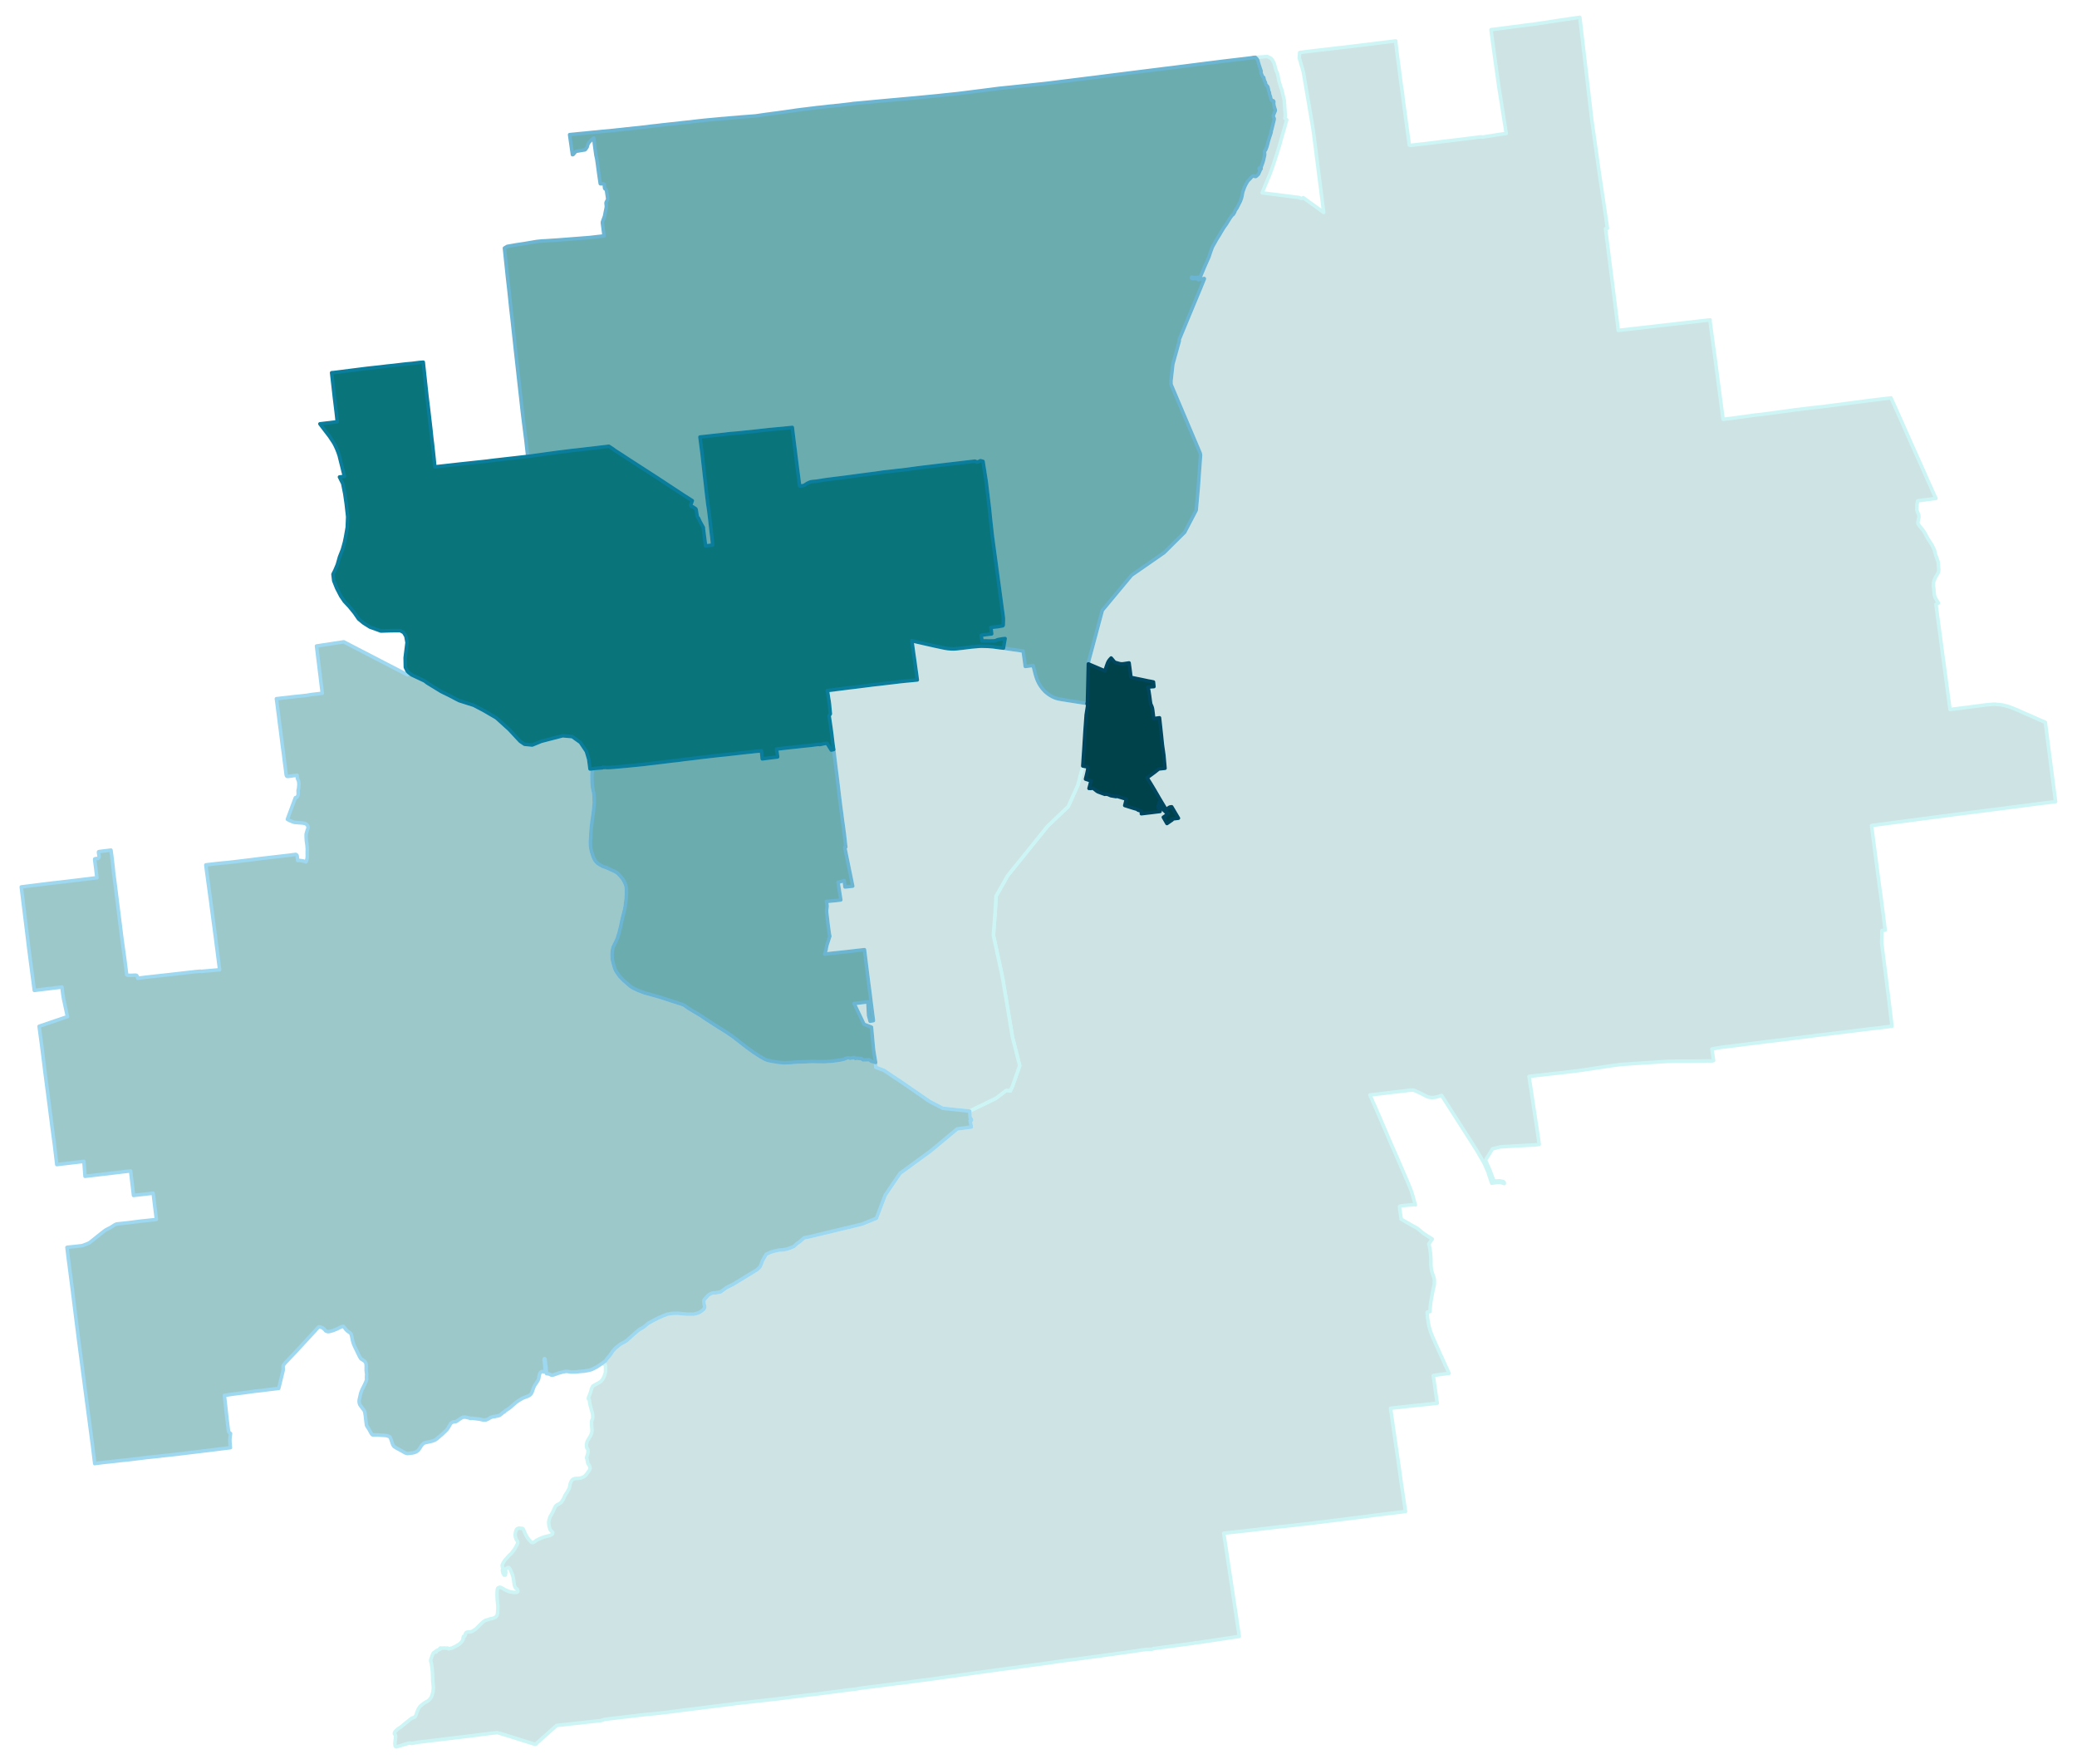 <?xml version="1.0" encoding="UTF-8" standalone="no"?>
<!-- This is a Stata 16.1 generated SVG file (http://www.stata.com) -->

<svg version="1.1" width="4.71in" height="4.00in" viewBox="0 0 3388 2880" xmlns="http://www.w3.org/2000/svg" xmlns:xlink="http://www.w3.org/1999/xlink">
	<desc>Stata Graph - Graph</desc>
	<rect x="0" y="0" width="3388" height="2880" style="fill:#FFFFFF;stroke:none"/>
	<defs>
		<path id="path_zbWSHazc" d="M873.89 2846.96 L873.89 2846.96 L872.94 2847.49 L872.20 2847.70 L871.56 2847.60 L871.25 2847.49 L822.12 2832.03 L810.47 2828.54 L800.84 2829.60 L799.46 2829.81 L786.44 2831.40 L783.90 2831.72 L782.52 2831.93 L779.77 2832.35 L681.73 2844.21 L680.14 2844.42 L679.51 2844.53 L670.61 2846.22 L666.69 2845.48 L645.63 2851.83 L644.99 2851.30 L644.25 2851.30 L643.72 2850.67 L643.40 2849.40 L643.19 2847.39 L643.30 2844.32 L644.36 2835.53 L644.14 2833.30 L643.93 2832.35 L642.66 2831.08 L642.34 2830.34 L642.45 2828.96 L642.77 2828.12 L644.14 2826.21 L648.17 2822.40 L652.93 2819.33 L664.79 2809.59 L670.93 2804.82 L672.52 2804.40 L674.85 2803.55 L676.01 2802.70 L676.75 2801.64 L677.71 2799.63 L679.08 2795.61 L679.82 2793.70 L681.41 2790.00 L682.05 2789.04 L683.74 2786.50 L684.91 2785.13 L686.60 2783.75 L690.41 2780.68 L694.01 2778.46 L696.45 2777.18 L698.25 2775.91 L699.20 2774.96 L701.10 2772.74 L702.16 2771.25 L703.12 2769.35 L704.17 2766.28 L705.34 2761.83 L705.97 2756.01 L705.87 2753.36 L704.92 2743.62 L704.81 2738.43 L704.70 2735.57 L704.60 2732.92 L704.49 2729.96 L703.65 2722.23 L702.48 2714.29 L701.53 2711.85 L701.53 2711.32 L701.63 2710.26 L702.06 2708.36 L704.39 2701.90 L704.92 2700.63 L705.66 2699.04 L706.08 2698.62 L706.40 2698.30 L706.61 2697.98 L707.03 2697.88 L707.88 2697.56 L708.20 2697.35 L708.52 2696.92 L708.94 2696.39 L709.26 2696.39 L709.47 2696.29 L709.68 2696.29 L709.89 2696.82 L710.53 2697.03 L710.74 2696.92 L710.95 2696.08 L710.74 2694.91 L710.84 2694.80 L713.28 2693.75 L713.81 2693.96 L714.23 2693.85 L715.29 2692.58 L715.93 2692.48 L716.88 2692.58 L717.20 2692.37 L717.30 2692.26 L717.30 2691.84 L716.88 2690.78 L716.88 2690.68 L717.20 2690.46 L718.79 2690.57 L720.16 2690.57 L722.17 2690.46 L723.97 2690.46 L727.68 2690.68 L728.31 2690.46 L728.95 2690.36 L729.48 2690.68 L730.54 2691.84 L731.17 2691.84 L736.57 2690.36 L742.61 2687.50 L747.05 2684.85 L748.85 2683.58 L750.55 2682.10 L752.14 2680.19 L753.51 2678.29 L754.78 2675.75 L754.89 2675.32 L754.78 2675.00 L754.36 2674.47 L754.36 2674.05 L754.99 2673.31 L755.10 2672.57 L755.10 2671.62 L755.42 2671.19 L755.84 2671.19 L756.05 2671.40 L756.58 2671.72 L756.79 2671.51 L757.22 2671.09 L758.17 2669.18 L758.17 2667.59 L758.59 2666.43 L759.55 2665.26 L760.29 2664.73 L761.24 2664.52 L762.94 2664.20 L766.53 2664.10 L768.33 2663.57 L769.82 2662.83 L772.99 2660.92 L775.32 2659.33 L784.75 2650.02 L786.97 2648.00 L788.66 2646.73 L790.78 2645.46 L792.37 2644.93 L792.69 2644.83 L797.24 2643.34 L799.67 2642.71 L802.53 2642.18 L804.54 2641.44 L806.66 2640.49 L808.04 2639.53 L809.52 2637.63 L810.26 2636.25 L810.68 2634.34 L811.00 2630.53 L811.21 2626.19 L811.32 2621.85 L810.37 2612.53 L809.94 2605.12 L810.05 2598.77 L810.37 2595.27 L810.79 2593.37 L811.11 2592.84 L811.64 2592.31 L812.17 2591.99 L812.70 2591.78 L813.65 2591.25 L814.92 2591.25 L817.04 2591.88 L820.00 2593.58 L822.86 2595.27 L824.55 2596.12 L827.84 2597.50 L831.12 2598.55 L837.37 2599.72 L841.92 2599.61 L842.76 2599.19 L843.51 2598.66 L843.82 2598.13 L843.93 2597.50 L843.51 2595.80 L842.98 2594.74 L841.92 2593.58 L841.18 2593.26 L840.12 2592.20 L839.38 2591.14 L838.74 2589.45 L838.21 2587.86 L837.89 2585.53 L837.47 2583.20 L837.26 2581.40 L836.52 2576.32 L835.67 2572.93 L835.04 2570.71 L833.24 2566.47 L832.07 2563.29 L831.44 2562.02 L830.06 2560.01 L829.32 2559.27 L828.90 2559.06 L827.84 2559.06 L827.31 2559.27 L824.77 2560.75 L823.81 2561.71 L823.71 2562.02 L823.81 2564.04 L824.13 2566.36 L824.13 2568.06 L823.60 2569.75 L823.60 2571.34 L823.39 2571.45 L822.75 2571.13 L822.23 2571.24 L821.70 2571.45 L821.48 2571.45 L821.17 2571.13 L820.95 2570.49 L821.06 2570.28 L821.38 2569.97 L821.48 2569.75 L821.27 2569.54 L820.64 2569.33 L820.11 2569.01 L819.79 2568.59 L819.47 2568.06 L819.15 2565.73 L818.84 2564.67 L818.73 2563.29 L818.84 2562.13 L819.58 2561.18 L820.21 2560.65 L820.21 2560.44 L820.11 2560.12 L819.26 2559.27 L818.63 2558.11 L818.41 2556.84 L818.31 2555.56 L818.73 2554.08 L820.21 2551.01 L821.70 2548.58 L822.54 2547.31 L823.71 2545.93 L826.88 2542.54 L828.58 2540.53 L829.85 2539.15 L832.71 2536.61 L834.82 2534.07 L835.25 2533.43 L838.85 2528.67 L842.66 2521.68 L843.40 2519.99 L843.61 2519.03 L843.61 2518.29 L843.51 2516.92 L843.40 2516.60 L843.08 2515.65 L842.34 2514.69 L842.02 2514.48 L841.39 2513.42 L840.86 2511.83 L840.12 2510.03 L839.80 2508.23 L839.59 2506.33 L839.59 2504.95 L840.12 2501.03 L840.65 2499.66 L841.07 2498.17 L841.81 2496.80 L842.34 2496.16 L844.56 2495.00 L845.62 2494.68 L846.79 2494.68 L848.06 2494.89 L851.24 2495.21 L851.98 2495.42 L852.51 2496.06 L854.41 2499.87 L854.62 2500.19 L854.73 2501.14 L856.74 2505.27 L857.27 2506.12 L858.22 2508.13 L859.28 2509.93 L862.35 2513.85 L863.62 2515.33 L865.00 2516.70 L865.53 2517.34 L866.38 2517.97 L867.22 2518.19 L868.28 2518.29 L868.92 2518.19 L869.76 2517.87 L872.20 2516.28 L873.57 2515.12 L874.85 2514.37 L878.13 2512.68 L882.89 2510.56 L886.91 2509.19 L890.09 2508.23 L893.90 2507.39 L895.49 2506.96 L896.87 2506.54 L898.24 2505.90 L899.30 2505.27 L899.94 2504.74 L900.47 2504.10 L900.68 2503.57 L900.89 2502.73 L900.78 2501.67 L900.36 2501.03 L899.20 2500.08 L897.50 2498.39 L896.44 2496.80 L896.13 2495.74 L895.70 2494.15 L895.17 2492.77 L894.75 2490.87 L894.33 2487.06 L894.22 2484.94 L894.54 2483.14 L894.96 2481.23 L896.23 2476.68 L896.66 2475.73 L897.29 2474.67 L897.93 2473.82 L900.15 2469.80 L900.57 2469.16 L902.27 2465.56 L903.64 2462.60 L904.70 2460.27 L905.55 2459.00 L906.29 2458.04 L907.98 2456.67 L909.15 2456.03 L910.31 2455.71 L911.37 2455.08 L912.75 2454.13 L913.70 2453.28 L914.55 2452.75 L914.87 2452.43 L915.29 2451.90 L915.71 2451.37 L916.14 2450.31 L916.45 2449.78 L917.09 2449.25 L917.62 2448.51 L918.57 2446.61 L920.05 2443.11 L920.90 2441.31 L922.07 2439.41 L924.08 2436.34 L926.41 2432.52 L927.68 2429.88 L928.52 2427.23 L929.05 2424.05 L929.58 2421.72 L930.32 2419.82 L931.38 2417.70 L932.12 2416.75 L933.50 2415.27 L934.45 2414.74 L937.21 2413.78 L939.85 2413.47 L942.29 2413.57 L945.46 2413.04 L946.52 2412.83 L947.37 2412.62 L948.96 2412.09 L950.97 2411.24 L952.35 2410.39 L954.36 2408.70 L957.64 2404.57 L960.82 2400.02 L961.77 2398.01 L961.87 2397.16 L961.77 2396.42 L961.45 2394.72 L961.03 2393.66 L960.92 2393.45 L959.44 2390.70 L958.49 2389.53 L958.17 2388.90 L957.96 2388.16 L956.90 2382.12 L956.69 2381.38 L956.26 2380.96 L956.16 2380.43 L956.16 2379.79 L956.58 2377.99 L957.53 2375.24 L958.38 2371.32 L958.49 2370.05 L958.49 2368.78 L958.17 2366.13 L957.96 2365.60 L956.79 2364.12 L956.37 2363.28 L956.05 2361.16 L955.95 2359.36 L956.05 2358.09 L956.16 2356.92 L956.47 2355.55 L956.90 2354.06 L957.96 2351.63 L961.77 2345.27 L962.93 2343.26 L964.31 2339.77 L964.84 2337.54 L964.94 2336.17 L964.94 2334.47 L964.31 2326.43 L964.20 2324.52 L964.31 2320.71 L964.73 2318.70 L965.90 2315.94 L966.11 2314.57 L966.22 2313.09 L966.00 2309.59 L965.47 2306.52 L963.04 2297.94 L961.45 2291.59 L960.50 2285.13 L960.18 2284.28 L960.07 2284.07 L959.33 2283.86 L959.12 2283.65 L959.02 2283.23 L959.02 2282.38 L959.55 2280.79 L962.09 2274.44 L964.52 2266.39 L964.73 2265.75 L965.05 2265.22 L965.90 2263.53 L966.64 2262.68 L967.27 2262.26 L972.36 2259.40 L975.96 2257.39 L978.71 2255.80 L980.83 2253.68 L982.73 2251.25 L984.11 2248.28 L984.74 2247.12 L985.48 2245.11 L986.12 2243.31 L986.86 2241.08 L986.97 2239.49 L987.07 2235.89 L986.97 2232.40 L987.07 2230.71 L986.86 2228.48 L984.11 2227.00 L986.97 2221.60 L987.60 2220.75 L988.77 2219.06 L994.70 2211.96 L999.04 2205.50 L1002.42 2201.80 L1004.54 2199.68 L1006.45 2198.41 L1008.67 2196.50 L1010.68 2194.81 L1011.00 2194.60 L1012.48 2193.75 L1013.86 2193.12 L1014.92 2192.48 L1015.24 2192.27 L1016.82 2191.53 L1019.05 2190.26 L1022.12 2188.14 L1023.92 2186.45 L1026.35 2184.33 L1028.05 2182.74 L1030.59 2180.41 L1038.32 2173.84 L1040.01 2172.36 L1041.49 2171.20 L1042.97 2170.14 L1047.74 2167.49 L1050.49 2165.48 L1056.74 2160.29 L1062.77 2157.01 L1073.89 2151.18 L1080.03 2148.54 L1086.81 2145.89 L1088.82 2145.26 L1095.38 2144.30 L1098.03 2144.09 L1105.34 2143.98 L1107.56 2144.20 L1119.31 2145.36 L1130.74 2145.36 L1136.67 2143.98 L1140.49 2142.50 L1143.77 2140.28 L1145.89 2138.58 L1147.58 2137.10 L1148.64 2135.09 L1148.85 2133.93 L1148.96 2132.65 L1148.64 2131.49 L1148.00 2129.16 L1147.68 2126.73 L1147.47 2124.08 L1147.90 2122.07 L1148.85 2121.11 L1153.93 2115.29 L1154.78 2114.44 L1158.38 2112.22 L1161.55 2110.95 L1162.93 2110.63 L1165.90 2110.74 L1174.79 2109.04 L1184.74 2101.95 L1195.22 2096.76 L1234.61 2072.72 L1239.37 2067.96 L1240.64 2065.10 L1241.28 2063.72 L1243.18 2058.43 L1247.53 2050.59 L1249.43 2047.42 L1257.16 2044.03 L1264.04 2042.12 L1270.39 2040.75 L1277.49 2040.32 L1283.52 2039.05 L1289.03 2037.15 L1294.75 2034.71 L1299.19 2030.47 L1304.17 2026.98 L1311.47 2020.63 L1320.47 2018.93 L1405.91 1998.39 L1410.47 1996.59 L1414.17 1995.00 L1419.57 1992.78 L1429.31 1988.86 L1435.56 1972.34 L1440.11 1960.48 L1443.71 1951.06 L1446.15 1947.46 L1459.80 1927.34 L1467.96 1915.48 L1517.93 1878.95 L1561.23 1842.95 L1581.77 1840.20 L1582.83 1840.09 L1584.31 1839.88 L1582.83 1832.04 L1582.51 1830.67 L1582.30 1829.71 L1583.04 1829.61 L1584.21 1829.18 L1584.53 1828.76 L1584.63 1828.44 L1584.63 1828.02 L1584.42 1827.49 L1583.47 1825.80 L1582.30 1824.84 L1581.56 1814.04 L1581.77 1813.73 L1592.25 1808.64 L1624.33 1793.08 L1639.47 1781.54 L1640.43 1780.69 L1641.59 1780.27 L1644.98 1780.27 L1646.57 1780.69 L1647.84 1781.11 L1651.33 1773.70 L1663.30 1739.82 L1653.34 1700.53 L1651.44 1693.12 L1641.80 1635.10 L1635.66 1598.67 L1635.45 1597.40 L1633.76 1588.82 L1630.37 1573.26 L1620.31 1526.77 L1620.42 1525.50 L1622.96 1492.15 L1623.06 1491.62 L1623.17 1491.20 L1624.65 1463.03 L1643.71 1429.46 L1708.29 1349.41 L1708.93 1348.67 L1742.49 1316.70 L1758.27 1281.65 L1766.31 1250.52 L1768.96 1251.05 L1772.88 1251.68 L1774.68 1252.21 L1774.46 1255.28 L1774.25 1257.19 L1773.94 1258.46 L1772.77 1263.86 L1770.76 1271.91 L1779.65 1274.76 L1778.17 1281.01 L1777.32 1283.98 L1777.22 1284.51 L1776.90 1285.78 L1776.48 1287.15 L1777.32 1286.94 L1779.34 1287.26 L1782.41 1286.62 L1783.99 1287.47 L1785.16 1288.32 L1786.11 1289.06 L1788.86 1291.28 L1790.66 1292.45 L1791.40 1292.77 L1794.79 1294.04 L1796.17 1294.57 L1802.31 1296.79 L1803.05 1296.26 L1807.50 1297.00 L1812.05 1299.01 L1820.73 1300.49 L1820.94 1299.54 L1837.35 1304.62 L1835.66 1311.61 L1834.81 1315.00 L1848.90 1319.45 L1856.62 1321.67 L1856.31 1322.41 L1862.66 1324.64 L1861.92 1328.45 L1878.96 1326.44 L1892.52 1324.74 L1890.29 1320.72 L1889.66 1319.45 L1889.45 1318.71 L1889.34 1317.86 L1889.34 1316.80 L1890.72 1310.45 L1894.00 1317.44 L1897.81 1321.99 L1902.36 1326.33 L1906.17 1328.13 L1898.55 1333.74 L1897.81 1334.17 L1903.74 1344.44 L1912.31 1338.51 L1911.47 1337.13 L1922.48 1335.75 L1911.47 1317.12 L1909.56 1317.33 L1908.19 1317.65 L1906.39 1318.71 L1902.57 1321.99 L1895.90 1310.87 L1890.72 1302.19 L1883.62 1289.91 L1881.19 1285.88 L1877.16 1279.21 L1871.23 1269.68 L1876.21 1266.19 L1879.81 1263.54 L1883.94 1260.47 L1887.54 1257.61 L1889.23 1256.23 L1890.40 1255.49 L1891.03 1255.28 L1900.56 1254.22 L1898.66 1232.83 L1896.22 1215.57 L1894.74 1200.96 L1893.15 1186.24 L1891.56 1171.84 L1882.14 1173.11 L1880.45 1159.03 L1880.34 1158.50 L1880.13 1157.12 L1879.60 1154.90 L1878.86 1152.89 L1877.38 1149.61 L1877.16 1148.87 L1876.74 1146.43 L1875.36 1136.05 L1873.99 1127.16 L1873.67 1125.89 L1872.29 1121.97 L1873.67 1121.76 L1877.80 1121.23 L1882.46 1120.91 L1881.93 1115.62 L1881.72 1113.39 L1878.33 1112.65 L1872.61 1111.59 L1869.01 1110.85 L1867.63 1110.53 L1859.06 1108.73 L1854.82 1107.89 L1844.98 1105.88 L1844.66 1103.44 L1843.92 1097.30 L1841.91 1082.26 L1832.59 1083.64 L1831.00 1083.85 L1829.41 1083.85 L1826.77 1083.53 L1819.57 1081.52 L1818.83 1081.20 L1817.66 1080.25 L1814.80 1076.76 L1812.58 1074.22 L1809.93 1077.18 L1808.87 1078.66 L1808.03 1079.93 L1806.86 1082.37 L1805.38 1086.39 L1803.26 1092.75 L1802.73 1094.44 L1802.42 1095.39 L1801.78 1095.08 L1800.40 1094.44 L1784.21 1087.56 L1775.42 1083.85 L1775.95 1079.30 L1795.43 1006.66 L1798.18 996.39 L1845.82 939.11 L1898.97 902.26 L1921.84 879.60 L1932.64 868.90 L1951.49 832.90 L1954.88 794.89 L1956.46 772.33 L1957.10 763.97 L1958.58 742.79 L1957.95 739.72 L1910.41 627.59 L1910.30 621.66 L1913.27 595.08 L1913.69 593.17 L1923.96 556.43 L1923.64 554.53 L1949.79 491.52 L1959.01 469.39 L1964.72 455.42 L1964.83 455.10 L1964.83 454.89 L1964.72 454.78 L1964.51 454.68 L1962.08 455.20 L1954.66 456.69 L1954.66 456.26 L1954.45 455.73 L1954.03 455.20 L1953.29 454.89 L1952.23 454.68 L1945.14 454.78 L1944.39 454.68 L1944.18 454.36 L1943.87 453.93 L1943.76 453.30 L1943.87 452.88 L1944.29 452.35 L1945.03 452.45 L1947.36 453.09 L1949.79 453.19 L1953.61 453.09 L1956.15 452.45 L1958.26 451.39 L1958.90 450.44 L1964.51 436.99 L1972.35 419.20 L1974.67 412.11 L1977.32 404.80 L1979.02 401.20 L1980.60 398.56 L1984.52 391.46 L1989.71 383.10 L1992.25 378.76 L1995.43 373.46 L1997.01 371.03 L2000.61 366.05 L2006.86 355.88 L2010.04 351.54 L2012.05 349.95 L2012.47 349.42 L2013.32 347.73 L2014.06 346.67 L2014.48 345.82 L2014.91 344.45 L2015.12 343.60 L2018.08 339.37 L2020.31 334.92 L2023.59 328.46 L2025.28 323.91 L2026.13 320.62 L2027.51 313.32 L2030.26 305.80 L2032.38 301.25 L2034.92 296.80 L2036.29 294.89 L2039.26 291.93 L2042.33 288.54 L2043.39 287.80 L2044.34 287.38 L2045.08 287.16 L2045.51 287.16 L2047.30 288.12 L2048.36 288.22 L2048.89 288.12 L2049.95 287.38 L2050.69 286.63 L2052.92 284.52 L2053.45 283.67 L2056.20 277.42 L2056.41 276.68 L2056.09 275.83 L2055.88 275.52 L2055.67 275.52 L2055.25 276.15 L2054.61 276.26 L2054.29 276.15 L2054.08 275.83 L2054.08 275.09 L2054.19 274.67 L2054.61 274.14 L2055.77 273.93 L2055.99 274.03 L2056.30 274.25 L2056.94 275.73 L2057.36 275.73 L2057.47 275.62 L2057.36 274.14 L2057.57 272.55 L2059.90 266.30 L2061.17 262.17 L2062.76 255.29 L2062.97 254.34 L2063.29 252.86 L2063.19 250.10 L2062.97 248.94 L2063.08 247.46 L2063.19 246.61 L2063.40 246.08 L2063.72 245.76 L2064.46 245.34 L2064.77 244.81 L2066.68 240.04 L2067.95 235.81 L2069.12 231.04 L2070.81 225.43 L2073.56 217.07 L2073.99 214.95 L2074.09 213.47 L2074.94 210.71 L2078.75 195.25 L2078.86 194.30 L2078.75 193.24 L2077.90 191.65 L2077.37 189.85 L2077.37 188.80 L2078.86 184.88 L2080.34 181.38 L2080.55 180.54 L2080.66 180.01 L2080.34 178.52 L2078.96 174.39 L2078.22 170.58 L2078.01 168.99 L2078.22 166.35 L2078.11 165.50 L2077.90 165.18 L2077.27 164.44 L2075.79 164.34 L2075.04 164.12 L2074.62 163.59 L2073.77 162.01 L2073.24 160.42 L2072.61 157.56 L2071.66 155.02 L2071.34 153.85 L2070.81 150.46 L2070.60 150.04 L2069.96 149.19 L2069.75 148.45 L2069.33 145.49 L2068.59 142.52 L2067.95 141.15 L2066.68 139.77 L2065.20 137.76 L2064.77 136.81 L2064.56 134.90 L2064.14 133.95 L2063.50 132.68 L2062.97 131.51 L2062.13 128.86 L2061.81 126.75 L2061.60 126.43 L2060.54 125.79 L2059.59 124.42 L2058.42 121.66 L2057.36 119.02 L2057.05 117.32 L2057.36 117.00 L2057.47 116.79 L2057.57 116.37 L2057.47 115.84 L2056.62 113.51 L2053.87 105.25 L2052.60 100.80 L2052.18 99.11 L2051.65 97.84 L2050.48 96.04 L2048.05 93.60 L2058.42 92.97 L2067.42 92.23 L2072.50 94.56 L2073.99 95.72 L2076.10 98.26 L2078.54 102.92 L2079.60 106.52 L2081.40 113.40 L2082.03 115.31 L2084.15 120.08 L2085.00 122.93 L2085.31 124.95 L2085.95 129.39 L2086.80 132.99 L2089.65 142.63 L2090.93 145.59 L2094.84 161.69 L2095.27 163.81 L2096.75 185.62 L2096.85 188.05 L2096.54 191.97 L2096.32 193.35 L2098.02 194.62 L2099.29 195.57 L2098.12 199.70 L2094.63 212.51 L2094.00 214.31 L2091.03 224.69 L2089.55 229.88 L2087.75 236.55 L2084.04 248.62 L2076.00 273.19 L2071.44 285.47 L2066.89 296.06 L2060.12 312.36 L2059.16 314.80 L2119.94 322.53 L2120.99 323.27 L2122.05 323.59 L2122.79 323.80 L2123.53 323.91 L2124.59 323.80 L2125.65 323.38 L2126.18 322.64 L2148.63 338.84 L2156.57 344.55 L2159.64 346.78 L2142.59 213.04 L2139.84 196.52 L2131.16 145.59 L2126.39 117.43 L2119.72 94.34 L2120.46 85.77 L2132.22 84.18 L2159.64 81.00 L2162.07 80.69 L2170.76 79.73 L2182.61 78.25 L2184.52 78.04 L2184.73 78.04 L2201.56 76.13 L2277.27 66.81 L2277.69 71.79 L2280.12 92.33 L2281.71 103.56 L2284.57 126.11 L2286.48 140.19 L2287.75 148.88 L2288.17 151.31 L2289.34 162.22 L2298.65 230.62 L2299.29 236.34 L2299.39 236.76 L2300.13 237.08 L2302.78 237.08 L2328.40 234.22 L2342.59 232.42 L2345.87 232.00 L2377.95 228.18 L2410.03 224.16 L2414.37 223.53 L2416.70 223.31 L2417.97 223.63 L2419.35 223.74 L2452.28 218.55 L2457.68 217.81 L2457.46 215.90 L2456.83 212.62 L2445.82 143.16 L2444.23 132.04 L2442.54 120.08 L2437.77 85.24 L2433.43 53.47 L2432.80 48.39 L2434.60 48.18 L2458.10 45.21 L2505.43 39.07 L2556.56 31.34 L2577.84 28.27 L2587.80 113.09 L2597.64 197.90 L2597.96 199.81 L2604.42 245.55 L2608.34 273.40 L2611.20 293.09 L2616.49 328.25 L2622.95 372.72 L2619.77 373.35 L2621.36 385.64 L2629.30 448.64 L2630.04 454.04 L2639.78 531.97 L2640.52 539.38 L2714.85 530.91 L2790.55 522.23 L2790.55 522.87 L2790.44 523.93 L2790.44 524.56 L2799.34 589.89 L2800.71 600.59 L2811.62 683.39 L2811.72 684.55 L2828.56 682.54 L2863.81 677.67 L2875.35 676.40 L2903.94 672.59 L2910.29 671.64 L2917.70 670.79 L2929.46 668.99 L2935.91 668.35 L2950.52 666.45 L2962.59 665.18 L2979.43 663.17 L3052.27 653.64 L3085.94 649.61 L3087.53 653.21 L3095.26 670.37 L3106.37 695.14 L3110.61 704.99 L3113.25 710.71 L3116.01 717.06 L3121.41 729.24 L3124.05 735.06 L3130.62 749.57 L3134.11 757.30 L3142.26 775.72 L3144.17 780.17 L3146.82 786.10 L3149.68 792.35 L3153.49 801.03 L3157.51 809.82 L3159.31 813.63 L3156.66 814.05 L3155.71 814.16 L3129.45 817.65 L3129.14 819.35 L3128.71 821.47 L3128.39 823.58 L3128.18 829.09 L3128.18 832.27 L3128.18 833.01 L3129.14 835.76 L3131.15 840.21 L3131.36 841.27 L3131.46 843.38 L3131.36 845.08 L3130.51 849.53 L3129.98 851.64 L3129.77 853.13 L3129.98 854.40 L3130.19 855.35 L3132.10 858.10 L3136.65 863.61 L3138.03 865.30 L3139.72 867.84 L3140.25 868.58 L3141.95 871.55 L3143.75 875.04 L3146.61 880.23 L3152.43 889.02 L3156.03 896.22 L3156.87 898.34 L3157.83 901.94 L3158.57 905.12 L3159.10 906.81 L3160.16 909.46 L3162.70 916.66 L3163.02 918.56 L3163.86 929.58 L3163.76 931.90 L3163.23 934.45 L3161.75 937.09 L3158.67 942.28 L3156.87 946.41 L3156.24 947.79 L3155.50 950.33 L3155.29 952.87 L3155.18 956.36 L3155.82 961.13 L3156.13 965.15 L3156.66 970.77 L3157.19 973.09 L3157.30 973.41 L3157.72 974.68 L3160.79 980.61 L3162.06 982.41 L3163.44 984.42 L3161.22 985.80 L3159.31 986.65 L3161.32 1001.58 L3163.12 1015.13 L3166.30 1038.43 L3170.43 1069.98 L3170.85 1072.63 L3182.28 1158.18 L3193.40 1156.91 L3213.20 1154.37 L3242.32 1150.56 L3252.80 1149.71 L3256.08 1149.61 L3257.99 1149.92 L3266.14 1150.67 L3269.42 1151.30 L3273.97 1152.36 L3278.21 1153.63 L3282.65 1155.22 L3292.61 1159.24 L3306.69 1165.60 L3309.44 1166.65 L3326.59 1174.28 L3337.92 1179.26 L3345.54 1238.45 L3353.17 1297.64 L3354.65 1308.75 L3324.90 1312.35 L3300.97 1315.53 L3289.54 1317.01 L3279.90 1318.28 L3204.73 1327.92 L3200.28 1328.45 L3145.44 1335.65 L3054.07 1347.72 L3056.51 1365.83 L3067.20 1447.78 L3068.15 1454.24 L3069.32 1462.29 L3071.12 1476.90 L3073.13 1491.83 L3076.41 1518.41 L3071.12 1519.15 L3070.69 1538.74 L3072.70 1555.26 L3078.32 1599.62 L3079.69 1610.95 L3081.17 1622.07 L3087.53 1675.33 L3067.62 1677.87 L3053.54 1679.46 L3008.86 1684.97 L2994.14 1686.77 L2981.23 1688.36 L2965.77 1690.16 L2934.64 1694.18 L2914.00 1696.83 L2898.33 1698.73 L2884.14 1700.32 L2878.32 1701.17 L2848.36 1704.87 L2820.93 1708.37 L2808.33 1709.85 L2793.51 1712.50 L2796.26 1731.35 L2794.25 1731.88 L2791.29 1732.09 L2786.95 1731.98 L2754.23 1732.51 L2735.49 1732.51 L2723.95 1732.72 L2719.82 1732.83 L2698.97 1734.20 L2666.36 1736.32 L2656.19 1737.06 L2645.82 1737.70 L2644.12 1737.91 L2640.95 1738.33 L2630.46 1739.71 L2581.44 1747.12 L2565.77 1749.13 L2544.18 1751.68 L2533.38 1752.84 L2521.94 1754.22 L2508.50 1755.70 L2494.84 1757.29 L2495.69 1762.90 L2498.23 1778.89 L2502.14 1805.15 L2505.11 1824.63 L2508.81 1848.77 L2511.57 1868.26 L2505.11 1869.10 L2475.57 1870.69 L2448.68 1872.28 L2435.23 1875.56 L2430.47 1883.40 L2424.86 1892.19 L2424.33 1893.46 L2424.22 1894.30 L2424.43 1895.47 L2424.86 1896.53 L2431.00 1910.19 L2434.28 1919.08 L2436.71 1925.65 L2437.03 1926.07 L2437.56 1926.71 L2438.51 1927.34 L2439.89 1927.87 L2441.16 1928.08 L2446.45 1927.66 L2447.72 1927.87 L2451.22 1928.61 L2452.49 1928.93 L2453.12 1929.25 L2453.86 1929.78 L2454.39 1930.52 L2454.50 1931.37 L2454.50 1932.21 L2450.79 1931.05 L2448.15 1930.41 L2446.45 1930.09 L2443.81 1930.20 L2442.54 1930.31 L2441.16 1930.62 L2434.91 1931.47 L2433.96 1931.68 L2427.50 1912.31 L2421.47 1898.65 L2408.76 1876.83 L2352.22 1788.42 L2351.38 1788.63 L2344.39 1790.75 L2340.79 1791.49 L2336.77 1791.81 L2333.80 1791.60 L2331.58 1791.17 L2330.41 1790.96 L2327.66 1789.90 L2318.56 1785.14 L2310.09 1781.22 L2307.76 1780.27 L2306.38 1779.84 L2304.69 1779.63 L2304.26 1779.63 L2299.08 1779.95 L2288.38 1781.32 L2271.65 1783.23 L2267.00 1783.76 L2256.30 1785.14 L2235.13 1787.57 L2245.08 1810.13 L2251.96 1825.90 L2260.85 1846.76 L2269.11 1866.03 L2278.75 1887.85 L2283.62 1899.18 L2293.89 1923.00 L2294.63 1924.69 L2298.97 1934.97 L2300.56 1938.78 L2302.78 1944.50 L2305.53 1953.39 L2307.33 1960.06 L2309.35 1967.15 L2308.39 1965.67 L2307.23 1966.41 L2306.17 1966.73 L2300.88 1967.15 L2292.30 1967.90 L2287.43 1968.43 L2284.68 1968.95 L2283.83 1969.17 L2283.62 1969.48 L2283.51 1969.80 L2283.41 1970.54 L2283.51 1971.92 L2285.95 1988.33 L2286.05 1989.28 L2286.05 1990.24 L2295.37 1995.64 L2305.11 2001.14 L2309.66 2003.58 L2312.52 2005.27 L2313.47 2006.01 L2320.36 2011.73 L2321.94 2013.00 L2324.38 2014.80 L2326.07 2015.86 L2336.98 2022.74 L2334.44 2026.35 L2332.21 2029.31 L2331.26 2030.79 L2331.79 2032.49 L2332.32 2034.71 L2333.38 2040.53 L2334.23 2047.84 L2334.65 2054.19 L2334.76 2064.68 L2334.86 2067.11 L2335.18 2069.97 L2335.60 2072.83 L2335.92 2074.63 L2337.19 2078.65 L2339.41 2085.01 L2339.84 2086.70 L2340.16 2088.29 L2340.37 2090.19 L2340.37 2095.70 L2340.16 2097.18 L2339.84 2099.09 L2337.61 2108.94 L2334.97 2123.23 L2334.33 2127.47 L2333.59 2134.24 L2333.27 2141.23 L2330.52 2141.66 L2329.99 2141.76 L2329.36 2141.87 L2329.04 2141.97 L2328.51 2142.18 L2328.72 2143.77 L2328.83 2145.47 L2329.04 2148.43 L2329.25 2151.50 L2329.36 2152.24 L2329.89 2155.63 L2330.10 2157.33 L2330.41 2159.02 L2330.84 2161.14 L2331.16 2163.36 L2331.69 2165.48 L2332.43 2168.34 L2333.06 2170.46 L2333.49 2172.04 L2334.97 2176.17 L2336.13 2179.14 L2338.14 2184.01 L2340.79 2189.94 L2345.66 2200.74 L2348.31 2206.67 L2350.85 2212.49 L2352.86 2216.41 L2354.02 2219.27 L2358.37 2228.91 L2361.75 2236.21 L2364.40 2242.04 L2349.47 2243.94 L2338.57 2245.64 L2345.03 2290.74 L2338.04 2291.59 L2337.30 2291.70 L2294.73 2296.14 L2268.80 2299.11 L2270.07 2307.90 L2272.18 2322.51 L2282.98 2396.95 L2285.63 2416.54 L2290.08 2446.40 L2293.25 2467.57 L2242.22 2473.82 L2221.15 2476.68 L2181.87 2481.55 L2142.59 2486.42 L2136.66 2487.16 L2123.32 2488.64 L2102.04 2491.08 L2091.67 2492.24 L2087.64 2492.56 L2061.28 2495.74 L2050.59 2497.01 L2039.89 2498.28 L1996.48 2503.04 L2002.41 2541.91 L2013.74 2617.51 L2016.71 2636.78 L2018.30 2648.00 L2021.79 2670.56 L2021.89 2671.51 L1963.24 2680.30 L1958.79 2681.04 L1950.11 2681.99 L1946.51 2682.73 L1945.24 2682.95 L1882.35 2691.31 L1878.65 2692.58 L1869.75 2692.69 L1857.47 2694.49 L1846.46 2696.18 L1797.65 2702.96 L1792.15 2703.81 L1770.55 2706.56 L1768.32 2706.98 L1748.95 2709.52 L1738.36 2710.79 L1724.60 2712.70 L1720.47 2713.34 L1694.53 2717.04 L1647.94 2723.29 L1609.41 2728.58 L1570.87 2733.98 L1543.66 2737.79 L1514.33 2741.92 L1495.48 2744.25 L1482.25 2746.16 L1466.69 2748.07 L1463.40 2748.38 L1461.50 2748.70 L1401.68 2756.32 L1399.56 2756.75 L1395.33 2757.60 L1386.96 2758.44 L1327.25 2766.28 L1317.30 2767.23 L1268.06 2773.48 L1265.31 2773.80 L1246.47 2775.91 L1199.35 2781.21 L1190.04 2782.48 L1171.30 2784.81 L1121.32 2791.06 L1115.18 2791.80 L1087.34 2795.40 L1069.02 2797.51 L1062.24 2798.15 L1050.70 2799.21 L985.70 2806.94 L980.93 2808.63 L978.71 2809.06 L977.44 2809.16 L907.24 2816.89 L875.27 2845.38 L873.89 2846.96 L873.89 2846.96 Z" stroke-linejoin="round"/>
	</defs>
	<use xlink:href="#path_zbWSHazc" style="fill:#CEE3E4;stroke:#CEF5F5;stroke-width:5.76"/>
	<defs>
		<path id="path_fatpIezE" d="M1581.77 1813.73 L1581.77 1813.73 L1581.77 1813.73 L1581.56 1814.04 L1579.87 1813.83 L1552.55 1810.87 L1537.83 1809.38 L1516.13 1798.16 L1475.16 1769.89 L1474.31 1769.25 L1441.70 1747.44 L1428.25 1742.36 L1428.04 1734.52 L1425.50 1719.38 L1424.55 1713.03 L1421.27 1676.92 L1409.09 1672.16 L1392.89 1638.17 L1403.69 1637.00 L1415.44 1635.52 L1416.61 1657.86 L1419.04 1667.18 L1424.44 1666.23 L1423.28 1657.12 L1420.42 1634.88 L1419.15 1624.08 L1417.77 1613.60 L1416.40 1603.22 L1415.13 1593.06 L1413.85 1582.68 L1412.58 1572.52 L1411.31 1562.25 L1410.04 1552.19 L1409.83 1550.39 L1401.04 1551.34 L1382.94 1553.46 L1363.46 1555.57 L1356.26 1556.32 L1354.35 1556.53 L1344.82 1557.69 L1347.26 1549.65 L1347.37 1548.37 L1347.89 1545.83 L1348.53 1542.87 L1353.29 1528.26 L1352.98 1527.30 L1352.55 1524.97 L1352.45 1524.44 L1350.44 1509.83 L1348.21 1490.45 L1348.00 1488.65 L1348.00 1486.54 L1348.11 1484.95 L1348.74 1479.76 L1348.64 1478.49 L1348.64 1477.54 L1347.68 1471.50 L1349.06 1471.40 L1352.55 1471.18 L1364.41 1470.02 L1366.63 1469.70 L1368.22 1469.60 L1371.19 1469.17 L1366.74 1440.37 L1376.80 1437.62 L1378.07 1447.99 L1380.50 1447.78 L1390.67 1446.62 L1379.02 1389.97 L1377.54 1382.98 L1379.34 1382.87 L1379.23 1382.24 L1377.86 1369.74 L1377.01 1362.12 L1374.79 1345.60 L1373.94 1339.88 L1372.78 1330.35 L1371.19 1318.71 L1368.54 1297.21 L1365.26 1269.58 L1363.99 1259.83 L1362.82 1250.20 L1359.54 1223.62 L1358.06 1212.40 L1356.15 1196.51 L1354.88 1187.09 L1353.19 1175.44 L1352.24 1169.20 L1352.02 1168.88 L1354.14 1165.38 L1352.66 1149.40 L1351.81 1143.15 L1351.60 1142.41 L1349.27 1127.26 L1351.60 1127.05 L1353.40 1126.84 L1357.11 1126.42 L1366.63 1125.15 L1375.32 1124.09 L1384.00 1122.92 L1393.42 1121.86 L1401.57 1120.81 L1416.71 1118.90 L1423.17 1118.05 L1436.41 1116.57 L1452.29 1114.66 L1453.35 1114.56 L1464.15 1113.29 L1466.47 1112.97 L1475.26 1112.02 L1485.74 1111.06 L1496.12 1110.01 L1494.85 1100.48 L1494.00 1094.44 L1493.47 1090.73 L1491.78 1078.24 L1490.08 1066.59 L1487.23 1045.84 L1489.98 1046.69 L1497.07 1048.38 L1524.71 1054.63 L1540.69 1058.02 L1545.88 1058.86 L1549.80 1059.18 L1551.39 1059.29 L1555.20 1059.39 L1560.70 1059.07 L1565.04 1058.54 L1569.17 1058.12 L1584.31 1056.22 L1590.35 1055.69 L1596.07 1055.16 L1600.51 1054.94 L1609.41 1055.16 L1611.95 1055.26 L1619.89 1055.90 L1631.43 1057.49 L1636.72 1058.02 L1644.98 1059.39 L1668.80 1062.78 L1669.44 1066.38 L1670.81 1076.12 L1672.40 1087.98 L1679.18 1087.13 L1683.41 1086.60 L1685.21 1086.39 L1685.95 1089.15 L1686.91 1093.06 L1687.22 1094.23 L1689.13 1101.75 L1689.98 1104.50 L1690.82 1107.04 L1691.78 1109.58 L1692.84 1112.02 L1694.00 1114.45 L1695.27 1116.78 L1696.65 1119.01 L1698.23 1121.34 L1699.08 1122.50 L1699.72 1123.35 L1701.31 1125.36 L1703.11 1127.26 L1704.91 1129.17 L1706.92 1130.87 L1708.93 1132.45 L1710.94 1133.94 L1713.06 1135.31 L1715.28 1136.58 L1716.55 1137.32 L1717.93 1137.96 L1718.25 1138.07 L1719.30 1138.59 L1720.26 1139.02 L1721.42 1139.44 L1722.59 1139.87 L1724.60 1140.39 L1724.70 1140.50 L1727.56 1141.14 L1728.83 1141.35 L1730.84 1141.77 L1736.56 1142.62 L1738.36 1142.94 L1765.04 1147.17 L1773.41 1148.44 L1773.62 1149.71 L1774.46 1150.45 L1771.92 1166.65 L1771.82 1167.18 L1771.82 1167.71 L1769.81 1195.67 L1768.11 1223.41 L1766.31 1250.52 L1758.27 1281.65 L1742.49 1316.70 L1708.93 1348.67 L1708.29 1349.41 L1643.71 1429.46 L1624.65 1463.03 L1623.17 1491.20 L1623.06 1491.62 L1622.96 1492.15 L1620.42 1525.50 L1620.31 1526.77 L1630.37 1573.26 L1633.76 1588.82 L1635.45 1597.40 L1635.66 1598.67 L1641.80 1635.10 L1651.44 1693.12 L1653.34 1700.53 L1663.30 1739.82 L1651.33 1773.70 L1647.84 1781.11 L1646.57 1780.69 L1644.98 1780.27 L1641.59 1780.27 L1640.43 1780.69 L1639.47 1781.54 L1624.33 1793.08 L1592.25 1808.64 L1581.77 1813.73 L1581.77 1813.73 Z" stroke-linejoin="round"/>
	</defs>
	<use xlink:href="#path_fatpIezE" style="fill:#CEE3E4;stroke:#CEF5F5;stroke-width:5.76"/>
	<defs>
		<path id="path_HLiEEuzl" d="M734.35 2323.57 L734.35 2323.57 L733.18 2325.79 L730.43 2330.56 L728.63 2333.20 L727.47 2334.58 L723.02 2338.92 L719.84 2341.89 L711.90 2348.66 L710.10 2349.93 L707.77 2351.31 L704.92 2352.37 L701.00 2353.43 L699.30 2353.75 L692.10 2355.33 L690.52 2356.07 L688.82 2357.35 L687.45 2358.83 L685.86 2360.84 L684.69 2362.85 L682.26 2366.45 L681.31 2367.62 L679.61 2368.99 L677.49 2370.37 L674.32 2371.43 L671.57 2372.06 L663.73 2372.91 L662.67 2372.70 L660.13 2371.96 L653.99 2368.46 L645.84 2364.02 L642.87 2362.22 L641.92 2361.58 L641.07 2360.63 L640.44 2359.67 L639.70 2358.19 L638.74 2355.65 L636.73 2349.62 L635.67 2347.07 L635.25 2346.23 L634.83 2345.80 L633.98 2345.27 L631.54 2344.32 L629.53 2343.69 L626.57 2343.37 L613.97 2342.63 L607.51 2342.63 L606.66 2342.42 L606.35 2342.20 L605.82 2341.89 L605.29 2341.14 L604.55 2340.09 L600.95 2333.52 L597.24 2327.80 L596.71 2326.21 L595.44 2315.84 L594.91 2310.97 L594.17 2306.31 L593.85 2304.61 L593.43 2303.56 L592.79 2302.50 L586.97 2294.77 L586.02 2293.28 L585.49 2292.01 L584.85 2289.58 L584.75 2288.41 L584.85 2285.98 L585.38 2283.12 L587.39 2274.44 L588.35 2271.68 L589.72 2268.40 L593.64 2260.57 L595.76 2255.91 L596.61 2253.47 L596.92 2251.99 L596.82 2250.29 L596.82 2249.24 L596.82 2246.91 L597.03 2244.47 L597.03 2243.31 L596.39 2238.22 L596.29 2235.26 L596.39 2230.81 L596.29 2227.95 L596.08 2226.68 L595.65 2225.20 L595.23 2224.25 L594.28 2222.98 L593.22 2221.81 L591.63 2220.75 L588.14 2218.63 L587.08 2217.47 L585.07 2213.87 L583.16 2209.95 L577.55 2198.30 L575.54 2193.75 L574.05 2188.56 L572.47 2180.83 L571.94 2179.03 L571.51 2177.66 L570.98 2176.92 L570.24 2176.07 L566.22 2173.32 L564.74 2172.04 L563.25 2170.46 L559.76 2166.01 L558.81 2165.37 L557.96 2165.37 L555.53 2166.11 L548.01 2169.82 L545.57 2170.77 L542.19 2172.15 L535.94 2173.84 L533.72 2173.95 L532.02 2173.53 L530.75 2173.00 L529.90 2172.36 L528.42 2170.46 L526.52 2168.87 L525.25 2167.91 L523.76 2167.17 L521.54 2166.43 L518.47 2166.22 L510.74 2174.90 L494.86 2192.06 L484.38 2203.49 L464.05 2224.99 L461.83 2227.74 L460.98 2229.22 L460.66 2230.49 L460.66 2232.40 L460.87 2234.73 L460.87 2235.47 L460.56 2237.80 L459.29 2242.99 L453.46 2266.60 L435.68 2268.72 L425.94 2269.99 L414.18 2271.26 L395.87 2273.80 L379.03 2275.92 L364.74 2278.04 L366.54 2293.81 L369.08 2317.00 L369.93 2323.99 L371.41 2335.96 L371.52 2336.70 L372.04 2337.86 L372.57 2338.39 L374.80 2340.30 L373.95 2346.33 L373.74 2349.93 L373.74 2350.04 L373.74 2352.58 L373.84 2354.59 L374.06 2357.77 L374.59 2363.38 L344.73 2367.09 L286.39 2374.18 L274.85 2375.45 L262.68 2376.72 L260.03 2377.15 L238.54 2379.37 L221.28 2381.49 L207.51 2383.18 L206.24 2383.29 L203.39 2383.61 L198.52 2384.03 L176.49 2386.57 L171.73 2386.99 L154.37 2389.11 L153.10 2389.43 L152.46 2384.56 L149.60 2360.84 L142.19 2304.83 L133.30 2237.38 L131.07 2220.22 L126.10 2182.21 L120.27 2135.41 L119.85 2132.23 L116.78 2107.24 L111.17 2063.72 L109.47 2050.80 L107.78 2036.40 L109.58 2036.09 L122.92 2034.71 L132.56 2033.55 L137.74 2031.75 L143.67 2029.31 L145.15 2028.36 L158.92 2017.34 L168.55 2009.72 L170.88 2008.13 L173.74 2006.54 L178.82 2004.00 L184.75 2000.19 L187.40 1998.71 L189.20 1998.18 L206.24 1996.38 L227.84 1993.63 L252.94 1990.98 L253.46 1990.87 L253.68 1990.56 L253.68 1990.13 L248.49 1947.88 L216.41 1951.59 L211.64 1911.56 L137.21 1920.35 L135.41 1896.00 L91.16 1901.19 L87.66 1871.96 L87.56 1870.90 L83.43 1840.09 L77.61 1794.56 L74.64 1771.79 L71.68 1749.13 L70.09 1735.79 L69.88 1733.99 L66.07 1703.82 L65.01 1696.19 L64.16 1689.63 L62.25 1675.44 L102.17 1661.88 L108.52 1659.77 L102.17 1630.54 L100.69 1620.91 L99.52 1611.38 L58.55 1616.35 L54.42 1616.88 L54.10 1614.24 L51.03 1591.15 L48.91 1575.06 L45.21 1546.68 L43.51 1532.39 L35.68 1468.75 L33.14 1447.99 L39.60 1447.15 L85.34 1441.43 L88.83 1441.11 L90.73 1440.90 L112.44 1438.36 L156.69 1432.96 L152.99 1403.84 L152.99 1403.20 L153.10 1402.25 L153.52 1402.04 L155.11 1401.72 L156.48 1401.62 L157.65 1401.40 L158.81 1401.30 L159.24 1400.88 L159.77 1400.13 L160.08 1399.39 L160.19 1398.76 L160.19 1398.12 L159.55 1393.89 L159.24 1391.24 L159.34 1390.60 L159.87 1390.29 L179.56 1387.85 L180.73 1396.32 L183.16 1416.65 L183.90 1424.91 L184.54 1429.78 L186.13 1441.75 L197.46 1532.70 L202.12 1566.38 L205.19 1591.15 L206.14 1591.89 L207.62 1592.21 L212.39 1592.32 L219.58 1592.00 L220.86 1592.21 L221.38 1592.42 L221.91 1592.95 L222.34 1593.91 L223.18 1597.08 L236.21 1595.39 L276.65 1590.94 L317.31 1586.28 L323.45 1585.75 L326.10 1585.54 L326.73 1585.86 L357.01 1583.21 L356.80 1581.73 L356.27 1577.39 L350.76 1534.61 L349.28 1523.07 L343.46 1479.44 L343.14 1476.80 L342.93 1475.10 L341.66 1465.68 L335.52 1420.46 L334.46 1411.99 L348.54 1410.30 L359.34 1409.13 L369.93 1408.18 L381.15 1406.91 L409.21 1403.52 L424.03 1401.62 L469.77 1396.32 L481.20 1394.84 L482.05 1395.16 L482.79 1395.79 L483.11 1396.22 L483.43 1396.85 L483.64 1398.23 L484.48 1404.79 L487.02 1404.69 L489.04 1404.90 L493.06 1405.53 L496.34 1406.49 L498.04 1407.02 L498.57 1406.06 L499.20 1403.95 L499.84 1401.40 L500.05 1399.60 L500.15 1396.64 L500.05 1395.05 L500.05 1391.87 L500.15 1386.37 L499.94 1383.51 L499.84 1381.07 L498.67 1372.92 L498.25 1366.25 L498.25 1362.86 L498.46 1361.06 L499.09 1358.73 L500.26 1354.92 L501.21 1352.38 L501.42 1351.00 L501.21 1349.20 L501.11 1348.78 L500.68 1347.72 L498.57 1345.39 L497.29 1344.65 L495.92 1344.23 L492.53 1343.59 L490.84 1343.48 L482.79 1342.85 L479.30 1342.53 L476.76 1341.79 L470.93 1339.36 L467.65 1337.56 L468.07 1336.18 L480.67 1302.29 L482.15 1301.98 L482.79 1301.66 L483.21 1301.34 L484.59 1299.22 L484.91 1298.48 L485.23 1297.32 L485.33 1295.31 L485.12 1290.44 L485.97 1286.73 L486.39 1281.86 L486.50 1279.53 L486.07 1276.35 L485.86 1274.98 L485.44 1273.92 L484.38 1271.59 L483.95 1270.00 L483.53 1265.66 L477.81 1266.29 L468.71 1267.56 L467.12 1267.46 L466.49 1267.03 L465.96 1265.98 L465.64 1264.60 L462.46 1240.03 L461.09 1229.02 L459.50 1217.59 L456.64 1194.71 L455.16 1183.49 L455.05 1182.54 L450.92 1149.82 L449.65 1140.71 L479.93 1137.22 L491.68 1136.05 L499.09 1135.21 L506.72 1133.94 L524.61 1131.82 L523.76 1124.72 L515.19 1054.63 L559.66 1047.85 L578.18 1057.49 L657.17 1098.36 L663.62 1101.75 L664.68 1099.95 L665.64 1097.93 L670.72 1101.85 L691.68 1111.70 L695.92 1114.98 L718.57 1128.85 L732.76 1135.84 L747.90 1143.78 L771.93 1151.41 L788.45 1160.09 L808.78 1171.95 L829.85 1191.01 L847.64 1210.17 L854.83 1215.04 L867.33 1216.32 L882.04 1210.28 L900.26 1205.51 L917.09 1201.17 L932.76 1202.55 L945.99 1211.97 L955.84 1226.69 L959.65 1239.50 L961.77 1255.39 L964.42 1255.07 L966.22 1254.86 L965.37 1259.31 L964.94 1266.40 L965.05 1273.28 L965.47 1281.65 L966.11 1286.94 L966.64 1289.48 L967.70 1293.61 L968.02 1295.52 L968.23 1298.48 L968.54 1305.15 L968.65 1310.98 L967.38 1324.74 L965.37 1338.61 L963.67 1352.80 L963.14 1359.90 L963.04 1364.03 L962.40 1372.82 L962.40 1377.26 L962.51 1380.12 L962.83 1383.72 L963.46 1387.00 L964.42 1391.03 L966.64 1397.91 L967.59 1400.24 L969.18 1403.52 L970.77 1405.85 L973.31 1408.60 L974.58 1409.66 L978.81 1412.31 L983.16 1414.64 L984.85 1415.28 L987.81 1416.12 L995.65 1419.72 L1001.58 1422.37 L1004.75 1424.17 L1006.02 1425.02 L1010.37 1429.15 L1014.92 1434.76 L1015.98 1436.45 L1017.25 1438.68 L1018.31 1440.79 L1019.26 1443.02 L1020.11 1445.24 L1020.63 1447.25 L1020.95 1448.74 L1021.16 1452.23 L1021.27 1459.01 L1020.85 1466.10 L1019.36 1478.70 L1018.20 1485.37 L1017.25 1488.65 L1015.13 1497.13 L1014.28 1500.30 L1012.69 1508.03 L1011.95 1511.42 L1009.20 1522.86 L1007.61 1527.62 L1006.66 1531.12 L1005.18 1534.61 L1000.84 1543.61 L999.78 1545.52 L999.25 1547.00 L998.72 1549.33 L998.19 1552.40 L997.98 1554.09 L997.77 1558.01 L997.87 1561.19 L998.08 1564.89 L998.30 1566.90 L999.04 1570.08 L1001.05 1577.39 L1001.47 1578.87 L1002.53 1581.83 L1003.48 1584.06 L1005.60 1587.55 L1010.15 1594.01 L1011.74 1595.71 L1017.14 1601.11 L1020.42 1603.86 L1026.56 1609.37 L1027.94 1610.42 L1032.07 1612.97 L1032.49 1613.18 L1040.43 1616.99 L1050.81 1620.91 L1075.27 1627.68 L1107.98 1638.27 L1113.49 1640.18 L1115.39 1641.03 L1116.66 1641.77 L1117.09 1641.98 L1117.83 1642.83 L1122.38 1646.00 L1125.66 1648.01 L1133.29 1652.57 L1140.80 1657.01 L1143.24 1658.50 L1147.37 1661.46 L1151.92 1664.43 L1171.82 1677.24 L1183.68 1684.54 L1186.44 1686.45 L1194.69 1692.06 L1217.99 1710.17 L1229.53 1718.43 L1240.43 1725.42 L1247.63 1729.44 L1249.85 1730.29 L1252.29 1731.13 L1254.72 1731.66 L1256.42 1731.88 L1258.54 1732.40 L1269.34 1734.20 L1271.35 1734.42 L1276.96 1734.95 L1277.28 1735.05 L1278.33 1735.05 L1278.86 1735.05 L1289.24 1734.63 L1300.46 1733.68 L1310.73 1733.46 L1324.28 1732.83 L1332.97 1733.04 L1344.93 1733.15 L1358.27 1732.19 L1370.87 1730.39 L1376.90 1728.91 L1380.40 1727.43 L1382.62 1726.79 L1385.16 1727.00 L1386.54 1727.64 L1387.70 1727.22 L1392.79 1726.58 L1393.32 1726.58 L1395.01 1728.06 L1395.54 1727.96 L1395.75 1727.64 L1396.49 1727.43 L1403.80 1728.17 L1404.54 1728.06 L1405.17 1728.38 L1405.70 1728.80 L1406.97 1729.97 L1407.50 1730.29 L1409.30 1730.18 L1410.26 1730.18 L1414.91 1730.08 L1416.82 1729.97 L1417.56 1730.08 L1417.88 1730.29 L1421.16 1732.62 L1422.32 1733.04 L1424.65 1733.36 L1425.92 1733.78 L1426.56 1733.99 L1428.04 1734.52 L1428.25 1742.36 L1441.70 1747.44 L1474.31 1769.25 L1475.16 1769.89 L1516.13 1798.16 L1537.83 1809.38 L1552.55 1810.87 L1579.87 1813.83 L1581.56 1814.04 L1582.30 1824.84 L1583.47 1825.80 L1584.42 1827.49 L1584.63 1828.02 L1584.63 1828.44 L1584.53 1828.76 L1584.21 1829.18 L1583.04 1829.61 L1582.30 1829.71 L1582.51 1830.67 L1582.83 1832.04 L1584.31 1839.88 L1582.83 1840.09 L1581.77 1840.20 L1561.23 1842.95 L1517.93 1878.95 L1467.96 1915.48 L1459.80 1927.34 L1446.15 1947.46 L1443.71 1951.06 L1440.11 1960.48 L1435.56 1972.34 L1429.31 1988.86 L1419.57 1992.78 L1414.17 1995.00 L1410.47 1996.59 L1405.91 1998.39 L1320.47 2018.93 L1311.47 2020.63 L1304.17 2026.98 L1299.19 2030.47 L1294.75 2034.71 L1289.03 2037.15 L1283.52 2039.05 L1277.49 2040.32 L1270.39 2040.75 L1264.04 2042.12 L1257.16 2044.03 L1249.43 2047.42 L1247.53 2050.59 L1243.18 2058.43 L1241.28 2063.72 L1240.64 2065.10 L1239.37 2067.96 L1234.61 2072.72 L1195.22 2096.76 L1184.74 2101.95 L1174.79 2109.04 L1165.90 2110.74 L1162.93 2110.63 L1161.55 2110.95 L1158.38 2112.22 L1154.78 2114.44 L1153.93 2115.29 L1148.85 2121.11 L1147.90 2122.07 L1147.47 2124.08 L1147.68 2126.73 L1148.00 2129.16 L1148.64 2131.49 L1148.96 2132.65 L1148.85 2133.93 L1148.64 2135.09 L1147.58 2137.10 L1145.89 2138.58 L1143.77 2140.28 L1140.49 2142.50 L1136.67 2143.98 L1130.74 2145.36 L1119.31 2145.36 L1107.56 2144.20 L1105.34 2143.98 L1098.03 2144.09 L1095.38 2144.30 L1088.82 2145.26 L1086.81 2145.89 L1080.03 2148.54 L1073.89 2151.18 L1062.77 2157.01 L1056.74 2160.29 L1050.49 2165.48 L1047.74 2167.49 L1042.97 2170.14 L1041.49 2171.20 L1040.01 2172.36 L1038.32 2173.84 L1030.59 2180.41 L1028.05 2182.74 L1026.35 2184.33 L1023.92 2186.45 L1022.12 2188.14 L1019.05 2190.26 L1016.82 2191.53 L1015.24 2192.27 L1014.92 2192.48 L1013.86 2193.12 L1012.48 2193.75 L1011.00 2194.60 L1010.68 2194.81 L1008.67 2196.50 L1006.45 2198.41 L1004.54 2199.68 L1002.42 2201.80 L999.04 2205.50 L994.70 2211.96 L988.77 2219.06 L987.60 2220.75 L986.97 2221.60 L983.16 2224.46 L981.36 2225.83 L972.99 2231.45 L967.70 2234.20 L966.64 2234.73 L964.63 2235.68 L962.72 2236.32 L959.02 2237.16 L957.64 2237.48 L955.63 2237.80 L952.24 2238.44 L944.30 2239.07 L939.01 2239.71 L931.38 2239.81 L929.48 2239.71 L925.24 2238.96 L922.17 2238.86 L917.51 2239.71 L910.21 2241.72 L902.90 2244.36 L901.00 2244.89 L899.94 2245.00 L898.98 2244.89 L897.93 2244.58 L895.81 2243.52 L895.17 2243.20 L895.07 2243.09 L891.36 2242.56 L890.73 2242.46 L890.62 2242.14 L890.41 2241.51 L890.41 2238.44 L889.67 2231.55 L889.56 2230.18 L889.24 2228.06 L889.24 2227.85 L888.50 2220.33 L888.19 2218.63 L887.87 2218.11 L887.55 2218.00 L887.23 2218.11 L886.91 2218.42 L886.81 2218.85 L887.02 2222.34 L887.55 2226.89 L887.76 2228.80 L888.19 2232.40 L888.71 2238.22 L888.71 2238.96 L888.50 2239.39 L888.19 2239.60 L887.55 2239.71 L886.49 2239.60 L884.48 2239.07 L883.74 2239.07 L882.79 2239.28 L881.52 2239.92 L880.88 2240.45 L879.82 2241.93 L879.29 2243.20 L878.34 2248.18 L878.13 2249.77 L877.60 2251.46 L876.75 2253.47 L875.27 2255.91 L871.56 2261.41 L870.72 2263.00 L869.34 2266.18 L867.43 2271.68 L866.69 2273.48 L865.95 2274.86 L864.36 2276.77 L862.03 2278.46 L860.55 2279.20 L856.53 2280.79 L853.99 2281.64 L852.29 2282.38 L850.49 2283.33 L845.62 2286.19 L841.18 2289.26 L836.20 2293.50 L834.51 2294.98 L831.33 2297.84 L828.58 2299.85 L825.72 2301.65 L822.86 2303.66 L822.44 2304.08 L822.23 2304.51 L821.38 2305.36 L820.43 2305.57 L820.00 2305.78 L818.73 2306.84 L817.57 2308.00 L816.19 2309.06 L814.28 2310.44 L813.12 2310.97 L810.68 2311.60 L809.20 2311.81 L808.57 2311.71 L807.93 2312.03 L807.40 2312.45 L803.70 2312.77 L800.41 2313.72 L799.04 2314.36 L795.86 2316.26 L794.38 2317.00 L792.90 2317.64 L791.31 2318.17 L789.72 2318.27 L788.03 2318.27 L786.33 2317.96 L784.00 2317.43 L780.51 2316.69 L769.82 2315.41 L767.06 2315.63 L766.43 2315.63 L765.79 2315.41 L764.31 2314.89 L758.49 2313.51 L755.63 2313.51 L754.36 2313.72 L753.09 2314.14 L751.08 2315.31 L750.44 2315.73 L747.58 2317.64 L746.42 2318.49 L744.62 2319.76 L743.35 2320.50 L742.08 2320.92 L740.81 2321.13 L738.37 2321.13 L734.35 2323.57 L734.35 2323.57 Z" stroke-linejoin="round"/>
	</defs>
	<use xlink:href="#path_HLiEEuzl" style="fill:#9DC8CA;stroke:#9DD7F0;stroke-width:5.76"/>
	<defs>
		<path id="path_ZJgvqczz" d="M1773.41 1148.44 L1773.41 1148.44 L1765.04 1147.17 L1738.36 1142.94 L1736.56 1142.62 L1730.84 1141.77 L1728.83 1141.35 L1727.56 1141.14 L1724.70 1140.50 L1724.60 1140.39 L1722.59 1139.87 L1721.42 1139.44 L1720.26 1139.02 L1719.30 1138.59 L1718.25 1138.07 L1717.93 1137.96 L1716.55 1137.32 L1715.28 1136.58 L1713.06 1135.31 L1710.94 1133.94 L1708.93 1132.45 L1706.92 1130.87 L1704.91 1129.17 L1703.11 1127.26 L1701.31 1125.36 L1699.72 1123.35 L1699.08 1122.50 L1698.23 1121.34 L1696.65 1119.01 L1695.27 1116.78 L1694.00 1114.45 L1692.84 1112.02 L1691.78 1109.58 L1690.82 1107.04 L1689.98 1104.50 L1689.13 1101.75 L1687.22 1094.23 L1686.91 1093.06 L1685.95 1089.15 L1685.21 1086.39 L1683.41 1086.60 L1679.18 1087.13 L1672.40 1087.98 L1670.81 1076.12 L1669.44 1066.38 L1668.80 1062.78 L1644.98 1059.39 L1636.72 1058.02 L1639.47 1042.45 L1635.87 1042.77 L1629.31 1043.93 L1628.04 1044.14 L1626.56 1044.67 L1623.91 1045.84 L1622.85 1046.05 L1620.84 1046.26 L1614.70 1046.37 L1604.22 1046.26 L1601.89 1046.37 L1600.30 1037.16 L1602.63 1036.73 L1605.07 1036.41 L1617.56 1034.83 L1616.29 1024.24 L1626.77 1023.18 L1635.45 1021.70 L1635.98 1021.38 L1636.40 1020.53 L1636.51 1016.93 L1636.62 1013.54 L1636.62 1011.64 L1636.62 1009.31 L1636.19 1005.60 L1618.72 876.10 L1615.86 850.48 L1613.85 830.47 L1608.66 787.05 L1608.45 785.36 L1603.37 753.17 L1603.05 753.17 L1599.24 752.11 L1596.70 753.38 L1593.21 754.55 L1591.41 753.27 L1590.45 752.96 L1589.50 752.96 L1557.00 756.77 L1543.34 758.36 L1527.25 760.26 L1497.28 763.86 L1477.59 766.62 L1477.06 766.62 L1470.50 767.46 L1467.32 767.78 L1461.08 768.42 L1459.49 768.63 L1452.29 769.48 L1440.01 770.85 L1428.47 772.55 L1422.64 773.29 L1408.98 775.09 L1407.93 775.19 L1391.30 777.42 L1377.96 779.22 L1347.68 783.03 L1335.72 784.93 L1330.85 785.68 L1326.72 785.99 L1322.70 786.52 L1320.90 787.05 L1318.46 788.11 L1316.03 789.28 L1314.54 790.33 L1311.90 792.03 L1309.67 792.88 L1304.06 793.41 L1303.43 789.06 L1299.62 759.20 L1296.12 731.25 L1293.90 713.78 L1292.52 702.24 L1291.99 697.79 L1274.52 699.59 L1254.62 701.39 L1227.09 704.46 L1203.38 706.90 L1191.62 707.85 L1179.98 709.23 L1141.23 713.46 L1144.83 741.42 L1145.99 752.00 L1151.07 797.11 L1154.04 822.52 L1154.88 827.92 L1155.84 834.70 L1157.00 844.13 L1158.59 858.63 L1161.45 883.73 L1161.98 889.87 L1155.84 890.61 L1150.44 891.24 L1146.73 862.34 L1146.84 862.13 L1146.84 861.28 L1146.63 860.75 L1146.31 860.43 L1141.54 851.85 L1138.79 845.71 L1138.47 845.50 L1138.05 845.18 L1137.52 844.65 L1137.20 844.23 L1136.99 843.38 L1136.57 841.80 L1135.09 832.37 L1134.66 831.10 L1134.24 830.47 L1133.39 829.94 L1130.00 827.61 L1128.63 827.08 L1127.04 826.65 L1127.04 826.12 L1126.83 825.49 L1126.19 824.75 L1126.09 824.75 L1128.73 817.34 L1126.72 816.07 L1114.44 808.23 L1074.74 782.08 L1025.40 750.20 L1010.37 740.36 L1002.85 735.59 L997.77 731.89 L995.75 730.62 L992.47 728.50 L981.57 729.87 L980.30 729.98 L968.97 731.36 L945.25 734.11 L929.05 735.91 L909.89 738.34 L886.39 741.52 L862.99 744.80 L860.02 745.12 L857.16 719.07 L854.31 696.94 L851.55 674.71 L849.01 651.94 L849.01 651.52 L847.00 634.15 L840.44 575.07 L840.22 573.06 L834.40 519.37 L832.92 507.09 L829.42 473.74 L826.88 451.50 L822.01 405.01 L826.57 402.26 L839.80 399.93 L855.05 397.60 L874.42 394.32 L883.74 393.37 L888.82 393.16 L911.37 391.67 L952.24 388.50 L961.56 387.76 L977.23 385.96 L984.64 385.21 L984.00 379.39 L981.99 364.25 L981.99 362.87 L982.10 362.13 L983.47 358.42 L985.59 352.50 L986.97 345.19 L988.24 339.05 L988.45 336.61 L987.92 331.95 L988.03 330.68 L988.98 328.57 L990.25 326.24 L990.46 325.60 L990.57 323.91 L988.66 310.88 L988.45 310.25 L988.13 309.72 L986.23 308.23 L985.70 307.60 L985.48 306.75 L985.06 301.46 L984.96 301.03 L984.64 300.51 L984.00 300.08 L983.05 299.98 L978.92 300.08 L978.50 299.87 L978.39 299.34 L976.70 287.90 L974.79 273.82 L972.78 259.32 L971.40 253.39 L968.97 235.28 L967.91 225.43 L967.91 225.33 L967.49 225.43 L965.58 227.02 L960.29 232.10 L959.44 233.48 L958.17 235.91 L957.64 237.82 L957.11 239.73 L957.00 240.15 L954.36 243.86 L953.62 244.49 L953.19 244.70 L951.29 244.91 L939.43 246.93 L938.58 247.24 L938.05 247.67 L934.77 251.69 L934.24 252.22 L933.92 252.43 L933.08 252.54 L928.84 223.00 L928.42 219.82 L930.64 219.61 L932.44 219.40 L933.50 219.29 L935.41 219.18 L936.25 219.08 L941.12 218.55 L944.30 218.23 L952.35 217.49 L954.78 217.28 L966.00 216.11 L973.20 215.48 L979.03 214.84 L985.91 214.21 L994.17 213.47 L1000.31 212.83 L1006.02 212.20 L1010.47 211.77 L1022.65 210.40 L1023.18 210.40 L1024.45 210.29 L1031.65 209.44 L1035.03 209.13 L1038.32 208.81 L1044.77 208.07 L1047.42 207.75 L1050.70 207.43 L1054.20 207.01 L1060.66 206.16 L1063.30 205.84 L1067.33 205.42 L1070.29 205.10 L1080.88 203.83 L1084.27 203.51 L1086.91 203.20 L1090.62 202.77 L1098.03 202.03 L1102.16 201.61 L1107.88 200.97 L1111.69 200.44 L1120.79 199.49 L1126.09 198.96 L1131.17 198.32 L1139.32 197.37 L1149.27 196.31 L1154.88 195.78 L1159.23 195.36 L1166.42 194.72 L1170.66 194.30 L1177.44 193.67 L1179.77 193.56 L1185.59 193.03 L1189.19 192.71 L1192.89 192.40 L1200.83 191.76 L1203.16 191.55 L1205.49 191.34 L1208.88 191.02 L1211.85 190.81 L1214.81 190.60 L1221.48 190.07 L1224.23 189.85 L1227.09 189.64 L1232.28 189.22 L1241.07 187.95 L1246.15 187.21 L1251.44 186.47 L1253.56 186.25 L1256.84 185.72 L1262.56 184.98 L1265.21 184.67 L1269.02 184.14 L1293.37 180.75 L1296.55 180.22 L1300.36 179.69 L1303.74 179.27 L1306.92 178.84 L1309.46 178.52 L1314.23 177.99 L1320.79 177.15 L1323.54 176.83 L1325.34 176.62 L1332.54 175.67 L1334.98 175.45 L1338.15 175.14 L1340.91 174.82 L1345.88 174.29 L1351.07 173.65 L1356.36 173.12 L1359.43 172.91 L1361.66 172.59 L1364.52 172.28 L1367.06 172.07 L1370.87 171.64 L1387.92 169.63 L1390.88 169.10 L1395.86 168.68 L1443.71 164.23 L1491.67 159.89 L1525.98 156.61 L1528.31 156.39 L1562.61 152.79 L1607.29 147.18 L1628.46 144.43 L1644.56 142.73 L1646.99 142.52 L1686.06 138.39 L1709.78 135.85 L1718.67 134.69 L1751.07 130.66 L1752.65 130.45 L1792.68 125.48 L1809.83 123.25 L1817.66 122.30 L1827.61 121.03 L1855.57 117.53 L1902.04 111.71 L1904.16 111.50 L1935.08 107.58 L1950.96 105.57 L1953.18 105.25 L1996.38 99.85 L2041.69 94.45 L2044.66 93.82 L2048.05 93.60 L2050.48 96.04 L2051.65 97.84 L2052.18 99.11 L2052.60 100.80 L2053.87 105.25 L2056.62 113.51 L2057.47 115.84 L2057.57 116.37 L2057.47 116.79 L2057.36 117.00 L2057.05 117.32 L2057.36 119.02 L2058.42 121.66 L2059.59 124.42 L2060.54 125.79 L2061.60 126.43 L2061.81 126.75 L2062.13 128.86 L2062.97 131.51 L2063.50 132.68 L2064.14 133.95 L2064.56 134.90 L2064.77 136.81 L2065.20 137.76 L2066.68 139.77 L2067.95 141.15 L2068.59 142.52 L2069.33 145.49 L2069.75 148.45 L2069.96 149.19 L2070.60 150.04 L2070.81 150.46 L2071.34 153.85 L2071.66 155.02 L2072.61 157.56 L2073.24 160.42 L2073.77 162.01 L2074.62 163.59 L2075.04 164.12 L2075.79 164.34 L2077.27 164.44 L2077.90 165.18 L2078.11 165.50 L2078.22 166.35 L2078.01 168.99 L2078.22 170.58 L2078.96 174.39 L2080.34 178.52 L2080.66 180.01 L2080.55 180.54 L2080.34 181.38 L2078.86 184.88 L2077.37 188.80 L2077.37 189.85 L2077.90 191.65 L2078.75 193.24 L2078.86 194.30 L2078.75 195.25 L2074.94 210.71 L2074.09 213.47 L2073.99 214.95 L2073.56 217.07 L2070.81 225.43 L2069.12 231.04 L2067.95 235.81 L2066.68 240.04 L2064.77 244.81 L2064.46 245.34 L2063.72 245.76 L2063.40 246.08 L2063.19 246.61 L2063.08 247.46 L2062.97 248.94 L2063.19 250.10 L2063.29 252.86 L2062.97 254.34 L2062.76 255.29 L2061.17 262.17 L2059.90 266.30 L2057.57 272.55 L2057.36 274.14 L2057.47 275.62 L2057.36 275.73 L2056.94 275.73 L2056.30 274.25 L2055.99 274.03 L2055.77 273.93 L2054.61 274.14 L2054.19 274.67 L2054.08 275.09 L2054.08 275.83 L2054.29 276.15 L2054.61 276.26 L2055.25 276.15 L2055.67 275.52 L2055.88 275.52 L2056.09 275.83 L2056.41 276.68 L2056.20 277.42 L2053.45 283.67 L2052.92 284.52 L2050.69 286.63 L2049.95 287.38 L2048.89 288.12 L2048.36 288.22 L2047.30 288.12 L2045.51 287.16 L2045.08 287.16 L2044.34 287.38 L2043.39 287.80 L2042.33 288.54 L2039.26 291.93 L2036.29 294.89 L2034.92 296.80 L2032.38 301.25 L2030.26 305.80 L2027.51 313.32 L2026.13 320.62 L2025.28 323.91 L2023.59 328.46 L2020.31 334.92 L2018.08 339.37 L2015.12 343.60 L2014.91 344.45 L2014.48 345.82 L2014.06 346.67 L2013.32 347.73 L2012.47 349.42 L2012.05 349.95 L2010.04 351.54 L2006.86 355.88 L2000.61 366.05 L1997.01 371.03 L1995.43 373.46 L1992.25 378.76 L1989.71 383.10 L1984.52 391.46 L1980.60 398.56 L1979.02 401.20 L1977.32 404.80 L1974.67 412.11 L1972.35 419.20 L1964.51 436.99 L1958.90 450.44 L1958.26 451.39 L1956.15 452.45 L1953.61 453.09 L1949.79 453.19 L1947.36 453.09 L1945.03 452.45 L1944.29 452.35 L1943.87 452.88 L1943.76 453.30 L1943.87 453.93 L1944.18 454.36 L1944.39 454.68 L1945.14 454.78 L1952.23 454.68 L1953.29 454.89 L1954.03 455.20 L1954.45 455.73 L1954.66 456.26 L1954.66 456.69 L1962.08 455.20 L1964.51 454.68 L1964.72 454.78 L1964.83 454.89 L1964.83 455.10 L1964.72 455.42 L1959.01 469.39 L1949.79 491.52 L1923.64 554.53 L1923.96 556.43 L1913.69 593.17 L1913.27 595.08 L1910.30 621.66 L1910.41 627.59 L1957.95 739.72 L1958.58 742.79 L1957.10 763.97 L1956.46 772.33 L1954.88 794.89 L1951.49 832.90 L1932.64 868.90 L1921.84 879.60 L1898.97 902.26 L1845.82 939.11 L1798.18 996.39 L1795.43 1006.66 L1775.95 1079.30 L1775.42 1083.85 L1773.94 1146.01 L1773.41 1148.44 L1773.41 1148.44 Z" stroke-linejoin="round"/>
	</defs>
	<use xlink:href="#path_ZJgvqczz" style="fill:#6BACAF;stroke:#6BB4D2;stroke-width:5.76"/>
	<defs>
		<path id="path_MSTKphLh" d="M1428.04 1734.52 L1428.04 1734.52 L1428.04 1734.52 L1426.56 1733.99 L1425.92 1733.78 L1424.65 1733.36 L1422.32 1733.04 L1421.16 1732.62 L1417.88 1730.29 L1417.56 1730.08 L1416.82 1729.97 L1414.91 1730.08 L1410.26 1730.18 L1409.30 1730.18 L1407.50 1730.29 L1406.97 1729.97 L1405.70 1728.80 L1405.17 1728.38 L1404.54 1728.06 L1403.80 1728.17 L1396.49 1727.43 L1395.75 1727.64 L1395.54 1727.96 L1395.01 1728.06 L1393.32 1726.58 L1392.79 1726.58 L1387.70 1727.22 L1386.54 1727.64 L1385.16 1727.00 L1382.62 1726.79 L1380.40 1727.43 L1376.90 1728.91 L1370.87 1730.39 L1358.27 1732.19 L1344.93 1733.15 L1332.97 1733.04 L1324.28 1732.83 L1310.73 1733.46 L1300.46 1733.68 L1289.24 1734.63 L1278.86 1735.05 L1278.33 1735.05 L1277.28 1735.05 L1276.96 1734.95 L1271.35 1734.42 L1269.34 1734.20 L1258.54 1732.40 L1256.42 1731.88 L1254.72 1731.66 L1252.29 1731.13 L1249.85 1730.29 L1247.63 1729.44 L1240.43 1725.42 L1229.53 1718.43 L1217.99 1710.17 L1194.69 1692.06 L1186.44 1686.45 L1183.68 1684.54 L1171.82 1677.24 L1151.92 1664.43 L1147.37 1661.46 L1143.24 1658.50 L1140.80 1657.01 L1133.29 1652.57 L1125.66 1648.01 L1122.38 1646.00 L1117.83 1642.83 L1117.09 1641.98 L1116.66 1641.77 L1115.39 1641.03 L1113.49 1640.18 L1107.98 1638.27 L1075.27 1627.68 L1050.81 1620.91 L1040.43 1616.99 L1032.49 1613.18 L1032.07 1612.97 L1027.94 1610.42 L1026.56 1609.37 L1020.42 1603.86 L1017.14 1601.11 L1011.74 1595.71 L1010.15 1594.01 L1005.60 1587.55 L1003.48 1584.06 L1002.53 1581.83 L1001.47 1578.87 L1001.05 1577.39 L999.04 1570.08 L998.30 1566.90 L998.08 1564.89 L997.87 1561.19 L997.77 1558.01 L997.98 1554.09 L998.19 1552.40 L998.72 1549.33 L999.25 1547.00 L999.78 1545.52 L1000.84 1543.61 L1005.18 1534.61 L1006.66 1531.12 L1007.61 1527.62 L1009.20 1522.86 L1011.95 1511.42 L1012.69 1508.03 L1014.28 1500.30 L1015.13 1497.13 L1017.25 1488.65 L1018.20 1485.37 L1019.36 1478.70 L1020.85 1466.10 L1021.27 1459.01 L1021.16 1452.23 L1020.95 1448.74 L1020.63 1447.25 L1020.11 1445.24 L1019.26 1443.02 L1018.31 1440.79 L1017.25 1438.68 L1015.98 1436.45 L1014.92 1434.76 L1010.37 1429.15 L1006.02 1425.02 L1004.75 1424.17 L1001.58 1422.37 L995.65 1419.72 L987.81 1416.12 L984.85 1415.28 L983.16 1414.64 L978.81 1412.31 L974.58 1409.66 L973.31 1408.60 L970.77 1405.85 L969.18 1403.52 L967.59 1400.24 L966.64 1397.91 L964.42 1391.03 L963.46 1387.00 L962.83 1383.72 L962.51 1380.12 L962.40 1377.26 L962.40 1372.82 L963.04 1364.03 L963.14 1359.90 L963.67 1352.80 L965.37 1338.61 L967.38 1324.74 L968.65 1310.98 L968.54 1305.15 L968.23 1298.48 L968.02 1295.52 L967.70 1293.61 L966.64 1289.48 L966.11 1286.94 L965.47 1281.65 L965.05 1273.28 L964.94 1266.40 L965.37 1259.31 L966.22 1254.86 L970.87 1254.33 L982.10 1253.48 L982.52 1253.27 L983.26 1252.53 L984.11 1252.74 L984.96 1253.06 L986.12 1252.74 L987.50 1252.95 L988.98 1253.06 L995.23 1252.95 L1000.10 1252.53 L1003.70 1252.21 L1021.69 1250.62 L1031.22 1249.67 L1050.39 1247.76 L1058.64 1246.70 L1076.85 1244.59 L1087.97 1243.21 L1094.85 1242.36 L1106.39 1241.09 L1115.71 1239.82 L1124.92 1238.76 L1132.76 1237.81 L1143.45 1236.43 L1159.33 1234.63 L1161.87 1234.32 L1165.90 1233.89 L1173.10 1233.05 L1176.38 1232.73 L1184.00 1231.99 L1208.25 1229.23 L1220.74 1227.86 L1231.75 1226.69 L1241.07 1225.74 L1241.60 1225.63 L1242.55 1234.32 L1242.97 1238.87 L1252.61 1237.60 L1266.90 1235.90 L1268.06 1235.69 L1266.27 1222.88 L1283.10 1220.97 L1301.52 1218.96 L1311.16 1217.90 L1320.68 1216.95 L1330.00 1215.79 L1332.75 1215.47 L1335.19 1215.15 L1336.35 1215.57 L1339.42 1215.04 L1345.25 1213.77 L1348.74 1213.46 L1355.62 1224.47 L1359.54 1223.62 L1362.82 1250.20 L1363.99 1259.83 L1365.26 1269.58 L1368.54 1297.21 L1371.19 1318.71 L1372.78 1330.35 L1373.94 1339.88 L1374.79 1345.60 L1377.01 1362.12 L1377.86 1369.74 L1379.23 1382.24 L1379.34 1382.87 L1377.54 1382.98 L1379.02 1389.97 L1390.67 1446.62 L1380.50 1447.78 L1378.07 1447.99 L1376.80 1437.62 L1366.74 1440.37 L1371.19 1469.17 L1368.22 1469.60 L1366.63 1469.70 L1364.41 1470.02 L1352.55 1471.18 L1349.06 1471.40 L1347.68 1471.50 L1348.64 1477.54 L1348.64 1478.49 L1348.74 1479.76 L1348.11 1484.95 L1348.00 1486.54 L1348.00 1488.65 L1348.21 1490.45 L1350.44 1509.83 L1352.45 1524.44 L1352.55 1524.97 L1352.98 1527.30 L1353.29 1528.26 L1348.53 1542.87 L1347.89 1545.83 L1347.37 1548.37 L1347.26 1549.65 L1344.82 1557.69 L1354.35 1556.53 L1356.26 1556.32 L1363.46 1555.57 L1382.94 1553.46 L1401.04 1551.34 L1409.83 1550.39 L1410.04 1552.19 L1411.31 1562.25 L1412.58 1572.52 L1413.85 1582.68 L1415.13 1593.06 L1416.40 1603.22 L1417.77 1613.60 L1419.15 1624.08 L1420.42 1634.88 L1423.28 1657.12 L1424.44 1666.23 L1419.04 1667.18 L1416.61 1657.86 L1415.44 1635.52 L1403.69 1637.00 L1392.89 1638.17 L1409.09 1672.16 L1421.27 1676.92 L1424.55 1713.03 L1425.50 1719.38 L1428.04 1734.52 L1428.04 1734.52 Z" stroke-linejoin="round"/>
	</defs>
	<use xlink:href="#path_MSTKphLh" style="fill:#6BACAF;stroke:#6BB4D2;stroke-width:5.76"/>
	<defs>
		<path id="path_ZWINaQKa" d="M1268.06 1235.69 L1268.06 1235.69 L1266.90 1235.90 L1252.61 1237.60 L1242.97 1238.87 L1242.55 1234.32 L1241.60 1225.63 L1241.07 1225.74 L1231.75 1226.69 L1220.74 1227.86 L1208.25 1229.23 L1184.00 1231.99 L1176.38 1232.73 L1173.10 1233.05 L1165.90 1233.89 L1161.87 1234.32 L1159.33 1234.63 L1143.45 1236.43 L1132.76 1237.81 L1124.92 1238.76 L1115.71 1239.82 L1106.39 1241.09 L1094.85 1242.36 L1087.97 1243.21 L1076.85 1244.59 L1058.64 1246.70 L1050.39 1247.76 L1031.22 1249.67 L1021.69 1250.62 L1003.70 1252.21 L1000.10 1252.53 L995.23 1252.95 L988.98 1253.06 L987.50 1252.95 L986.12 1252.74 L984.96 1253.06 L984.11 1252.74 L983.26 1252.53 L982.52 1253.27 L982.10 1253.48 L970.87 1254.33 L966.22 1254.86 L964.42 1255.07 L961.77 1255.39 L959.65 1239.50 L955.84 1226.69 L945.99 1211.97 L932.76 1202.55 L917.09 1201.17 L900.26 1205.51 L882.04 1210.28 L867.33 1216.32 L854.83 1215.04 L847.64 1210.17 L829.85 1191.01 L808.78 1171.95 L788.45 1160.09 L771.93 1151.41 L747.90 1143.78 L732.76 1135.84 L718.57 1128.85 L695.92 1114.98 L691.68 1111.70 L670.72 1101.85 L665.64 1097.93 L663.20 1095.39 L660.24 1089.36 L659.92 1073.90 L662.99 1049.02 L661.19 1038.85 L657.48 1032.60 L651.87 1029.53 L637.47 1029.64 L620.32 1030.17 L602.43 1023.71 L591.52 1016.83 L583.79 1010.37 L577.02 1000.52 L568.55 990.14 L560.71 981.78 L554.78 973.09 L548.22 960.39 L543.35 948.21 L542.08 937.41 L545.15 931.38 L549.28 921.63 L552.77 909.25 L556.90 898.76 L557.54 897.17 L560.82 885.42 L562.73 876.21 L565.37 860.96 L566.11 843.70 L563.68 822.21 L561.35 806.01 L558.07 789.59 L552.67 778.69 L556.16 778.26 L560.82 777.73 L558.60 769.48 L557.86 766.30 L552.77 745.97 L552.67 745.23 L552.14 743.43 L550.13 737.60 L548.22 732.94 L546.63 729.34 L544.09 724.26 L541.76 720.56 L536.47 712.61 L520.69 691.97 L549.07 688.58 L548.64 684.66 L547.27 672.27 L544.52 649.72 L539.86 608.53 L543.67 608.21 L597.88 601.33 L619.47 599.00 L629.74 597.73 L640.12 596.67 L660.87 594.23 L671.25 593.28 L682.26 591.90 L689.46 591.27 L695.39 646.22 L698.25 669.94 L698.35 670.79 L702.06 702.87 L703.22 714.31 L704.60 725.43 L707.03 748.09 L708.41 762.17 L749.07 757.62 L793.53 752.85 L805.07 751.37 L860.02 745.12 L862.99 744.80 L886.39 741.52 L909.89 738.34 L929.05 735.91 L945.25 734.11 L968.97 731.36 L980.30 729.98 L981.57 729.87 L992.47 728.50 L995.75 730.62 L997.77 731.89 L1002.85 735.59 L1010.37 740.36 L1025.40 750.20 L1074.74 782.08 L1114.44 808.23 L1126.72 816.07 L1128.73 817.34 L1126.09 824.75 L1126.19 824.75 L1126.83 825.49 L1127.04 826.12 L1127.04 826.65 L1128.63 827.08 L1130.00 827.61 L1133.39 829.94 L1134.24 830.47 L1134.66 831.10 L1135.09 832.37 L1136.57 841.80 L1136.99 843.38 L1137.20 844.23 L1137.52 844.65 L1138.05 845.18 L1138.47 845.50 L1138.79 845.71 L1141.54 851.85 L1146.31 860.43 L1146.63 860.75 L1146.84 861.28 L1146.84 862.13 L1146.73 862.34 L1150.44 891.24 L1155.84 890.61 L1161.98 889.87 L1161.45 883.73 L1158.59 858.63 L1157.00 844.13 L1155.84 834.70 L1154.88 827.92 L1154.04 822.52 L1151.07 797.11 L1145.99 752.00 L1144.83 741.42 L1141.23 713.46 L1179.98 709.23 L1191.62 707.85 L1203.38 706.90 L1227.09 704.46 L1254.62 701.39 L1274.52 699.59 L1291.99 697.79 L1292.52 702.24 L1293.90 713.78 L1296.12 731.25 L1299.62 759.20 L1303.43 789.06 L1304.06 793.41 L1309.67 792.88 L1311.90 792.03 L1314.54 790.33 L1316.03 789.28 L1318.46 788.11 L1320.90 787.05 L1322.70 786.52 L1326.72 785.99 L1330.85 785.68 L1335.72 784.93 L1347.68 783.03 L1377.96 779.22 L1391.30 777.42 L1407.93 775.19 L1408.98 775.09 L1422.64 773.29 L1428.47 772.55 L1440.01 770.85 L1452.29 769.48 L1459.49 768.63 L1461.08 768.42 L1467.32 767.78 L1470.50 767.46 L1477.06 766.62 L1477.59 766.62 L1497.28 763.86 L1527.25 760.26 L1543.34 758.36 L1557.00 756.77 L1589.50 752.96 L1590.45 752.96 L1591.41 753.27 L1593.21 754.55 L1596.70 753.38 L1599.24 752.11 L1603.05 753.17 L1603.37 753.17 L1608.45 785.36 L1608.66 787.05 L1613.85 830.47 L1615.86 850.48 L1618.72 876.10 L1636.19 1005.60 L1636.62 1009.31 L1636.62 1011.64 L1636.62 1013.54 L1636.51 1016.93 L1636.40 1020.53 L1635.98 1021.38 L1635.45 1021.70 L1626.77 1023.18 L1616.29 1024.24 L1617.56 1034.83 L1605.07 1036.41 L1602.63 1036.73 L1600.30 1037.16 L1601.89 1046.37 L1604.22 1046.26 L1614.70 1046.37 L1620.84 1046.26 L1622.85 1046.05 L1623.91 1045.84 L1626.56 1044.67 L1628.04 1044.14 L1629.31 1043.93 L1635.87 1042.77 L1639.47 1042.45 L1636.72 1058.02 L1631.43 1057.49 L1619.89 1055.90 L1611.95 1055.26 L1609.41 1055.16 L1600.51 1054.94 L1596.07 1055.16 L1590.35 1055.69 L1584.31 1056.22 L1569.17 1058.12 L1565.04 1058.54 L1560.70 1059.07 L1555.20 1059.39 L1551.39 1059.29 L1549.80 1059.18 L1545.88 1058.86 L1540.69 1058.02 L1524.71 1054.63 L1497.07 1048.38 L1489.98 1046.69 L1487.23 1045.84 L1490.08 1066.59 L1491.78 1078.24 L1493.47 1090.73 L1494.00 1094.44 L1494.85 1100.48 L1496.12 1110.01 L1485.74 1111.06 L1475.26 1112.02 L1466.47 1112.97 L1464.15 1113.29 L1453.35 1114.56 L1452.29 1114.66 L1436.41 1116.57 L1423.17 1118.05 L1416.71 1118.90 L1401.57 1120.81 L1393.42 1121.86 L1384.00 1122.92 L1375.32 1124.09 L1366.63 1125.15 L1357.11 1126.42 L1353.40 1126.84 L1351.60 1127.05 L1349.27 1127.26 L1351.60 1142.41 L1351.81 1143.15 L1352.66 1149.40 L1354.14 1165.38 L1352.02 1168.88 L1352.24 1169.20 L1353.19 1175.44 L1354.88 1187.09 L1356.15 1196.51 L1358.06 1212.40 L1359.54 1223.62 L1355.62 1224.47 L1348.74 1213.46 L1345.25 1213.77 L1339.42 1215.04 L1336.35 1215.57 L1335.19 1215.15 L1332.75 1215.47 L1330.00 1215.79 L1320.68 1216.95 L1311.16 1217.90 L1301.52 1218.96 L1283.10 1220.97 L1266.27 1222.88 L1268.06 1235.69 L1268.06 1235.69 Z" stroke-linejoin="round"/>
	</defs>
	<use xlink:href="#path_ZWINaQKa" style="fill:#09757A;stroke:#097D9B;stroke-width:5.76"/>
	<defs>
		<path id="path_NWirOXrD" d="M1903.74 1344.44 L1903.74 1344.44 L1897.81 1334.17 L1898.55 1333.74 L1906.17 1328.13 L1902.36 1326.33 L1897.81 1321.99 L1894.00 1317.44 L1890.72 1310.45 L1889.34 1316.80 L1889.34 1317.86 L1889.45 1318.71 L1889.66 1319.45 L1890.29 1320.72 L1892.52 1324.74 L1878.96 1326.44 L1861.92 1328.45 L1862.66 1324.64 L1856.31 1322.41 L1856.62 1321.67 L1848.90 1319.45 L1834.81 1315.00 L1835.66 1311.61 L1837.35 1304.62 L1820.94 1299.54 L1820.73 1300.49 L1812.05 1299.01 L1807.50 1297.00 L1803.05 1296.26 L1802.31 1296.79 L1796.17 1294.57 L1794.79 1294.04 L1791.40 1292.77 L1790.66 1292.45 L1788.86 1291.28 L1786.11 1289.06 L1785.16 1288.32 L1783.99 1287.47 L1782.41 1286.62 L1779.34 1287.26 L1777.32 1286.94 L1776.48 1287.15 L1776.90 1285.78 L1777.22 1284.51 L1777.32 1283.98 L1778.17 1281.01 L1779.65 1274.76 L1770.76 1271.91 L1772.77 1263.86 L1773.94 1258.46 L1774.25 1257.19 L1774.46 1255.28 L1774.68 1252.21 L1772.88 1251.68 L1768.96 1251.05 L1766.31 1250.52 L1768.11 1223.41 L1769.81 1195.67 L1771.82 1167.71 L1771.82 1167.18 L1771.92 1166.65 L1774.46 1150.45 L1773.62 1149.71 L1773.41 1148.44 L1773.94 1146.01 L1775.42 1083.85 L1784.21 1087.56 L1800.40 1094.44 L1801.78 1095.08 L1802.42 1095.39 L1802.73 1094.44 L1803.26 1092.75 L1805.38 1086.39 L1806.86 1082.37 L1808.03 1079.93 L1808.87 1078.66 L1809.93 1077.18 L1812.58 1074.22 L1814.80 1076.76 L1817.66 1080.25 L1818.83 1081.20 L1819.57 1081.52 L1826.77 1083.53 L1829.41 1083.85 L1831.00 1083.85 L1832.59 1083.64 L1841.91 1082.26 L1843.92 1097.30 L1844.66 1103.44 L1844.98 1105.88 L1854.82 1107.89 L1859.06 1108.73 L1867.63 1110.53 L1869.01 1110.85 L1872.61 1111.59 L1878.33 1112.65 L1881.72 1113.39 L1881.93 1115.62 L1882.46 1120.91 L1877.80 1121.23 L1873.67 1121.76 L1872.29 1121.97 L1873.67 1125.89 L1873.99 1127.16 L1875.36 1136.05 L1876.74 1146.43 L1877.16 1148.87 L1877.38 1149.61 L1878.86 1152.89 L1879.60 1154.90 L1880.13 1157.12 L1880.34 1158.50 L1880.45 1159.03 L1882.14 1173.11 L1891.56 1171.84 L1893.15 1186.24 L1894.74 1200.96 L1896.22 1215.57 L1898.66 1232.83 L1900.56 1254.22 L1891.03 1255.28 L1890.40 1255.49 L1889.23 1256.23 L1887.54 1257.61 L1883.94 1260.47 L1879.81 1263.54 L1876.21 1266.19 L1871.23 1269.68 L1877.16 1279.21 L1881.19 1285.88 L1883.62 1289.91 L1890.72 1302.19 L1895.90 1310.87 L1902.57 1321.99 L1906.39 1318.71 L1908.19 1317.65 L1909.56 1317.33 L1911.47 1317.12 L1922.48 1335.75 L1911.47 1337.13 L1912.31 1338.51 L1903.74 1344.44 L1903.74 1344.44 Z" stroke-linejoin="round"/>
	</defs>
	<use xlink:href="#path_NWirOXrD" style="fill:#004249;stroke:#00465F;stroke-width:5.76"/>
</svg>
